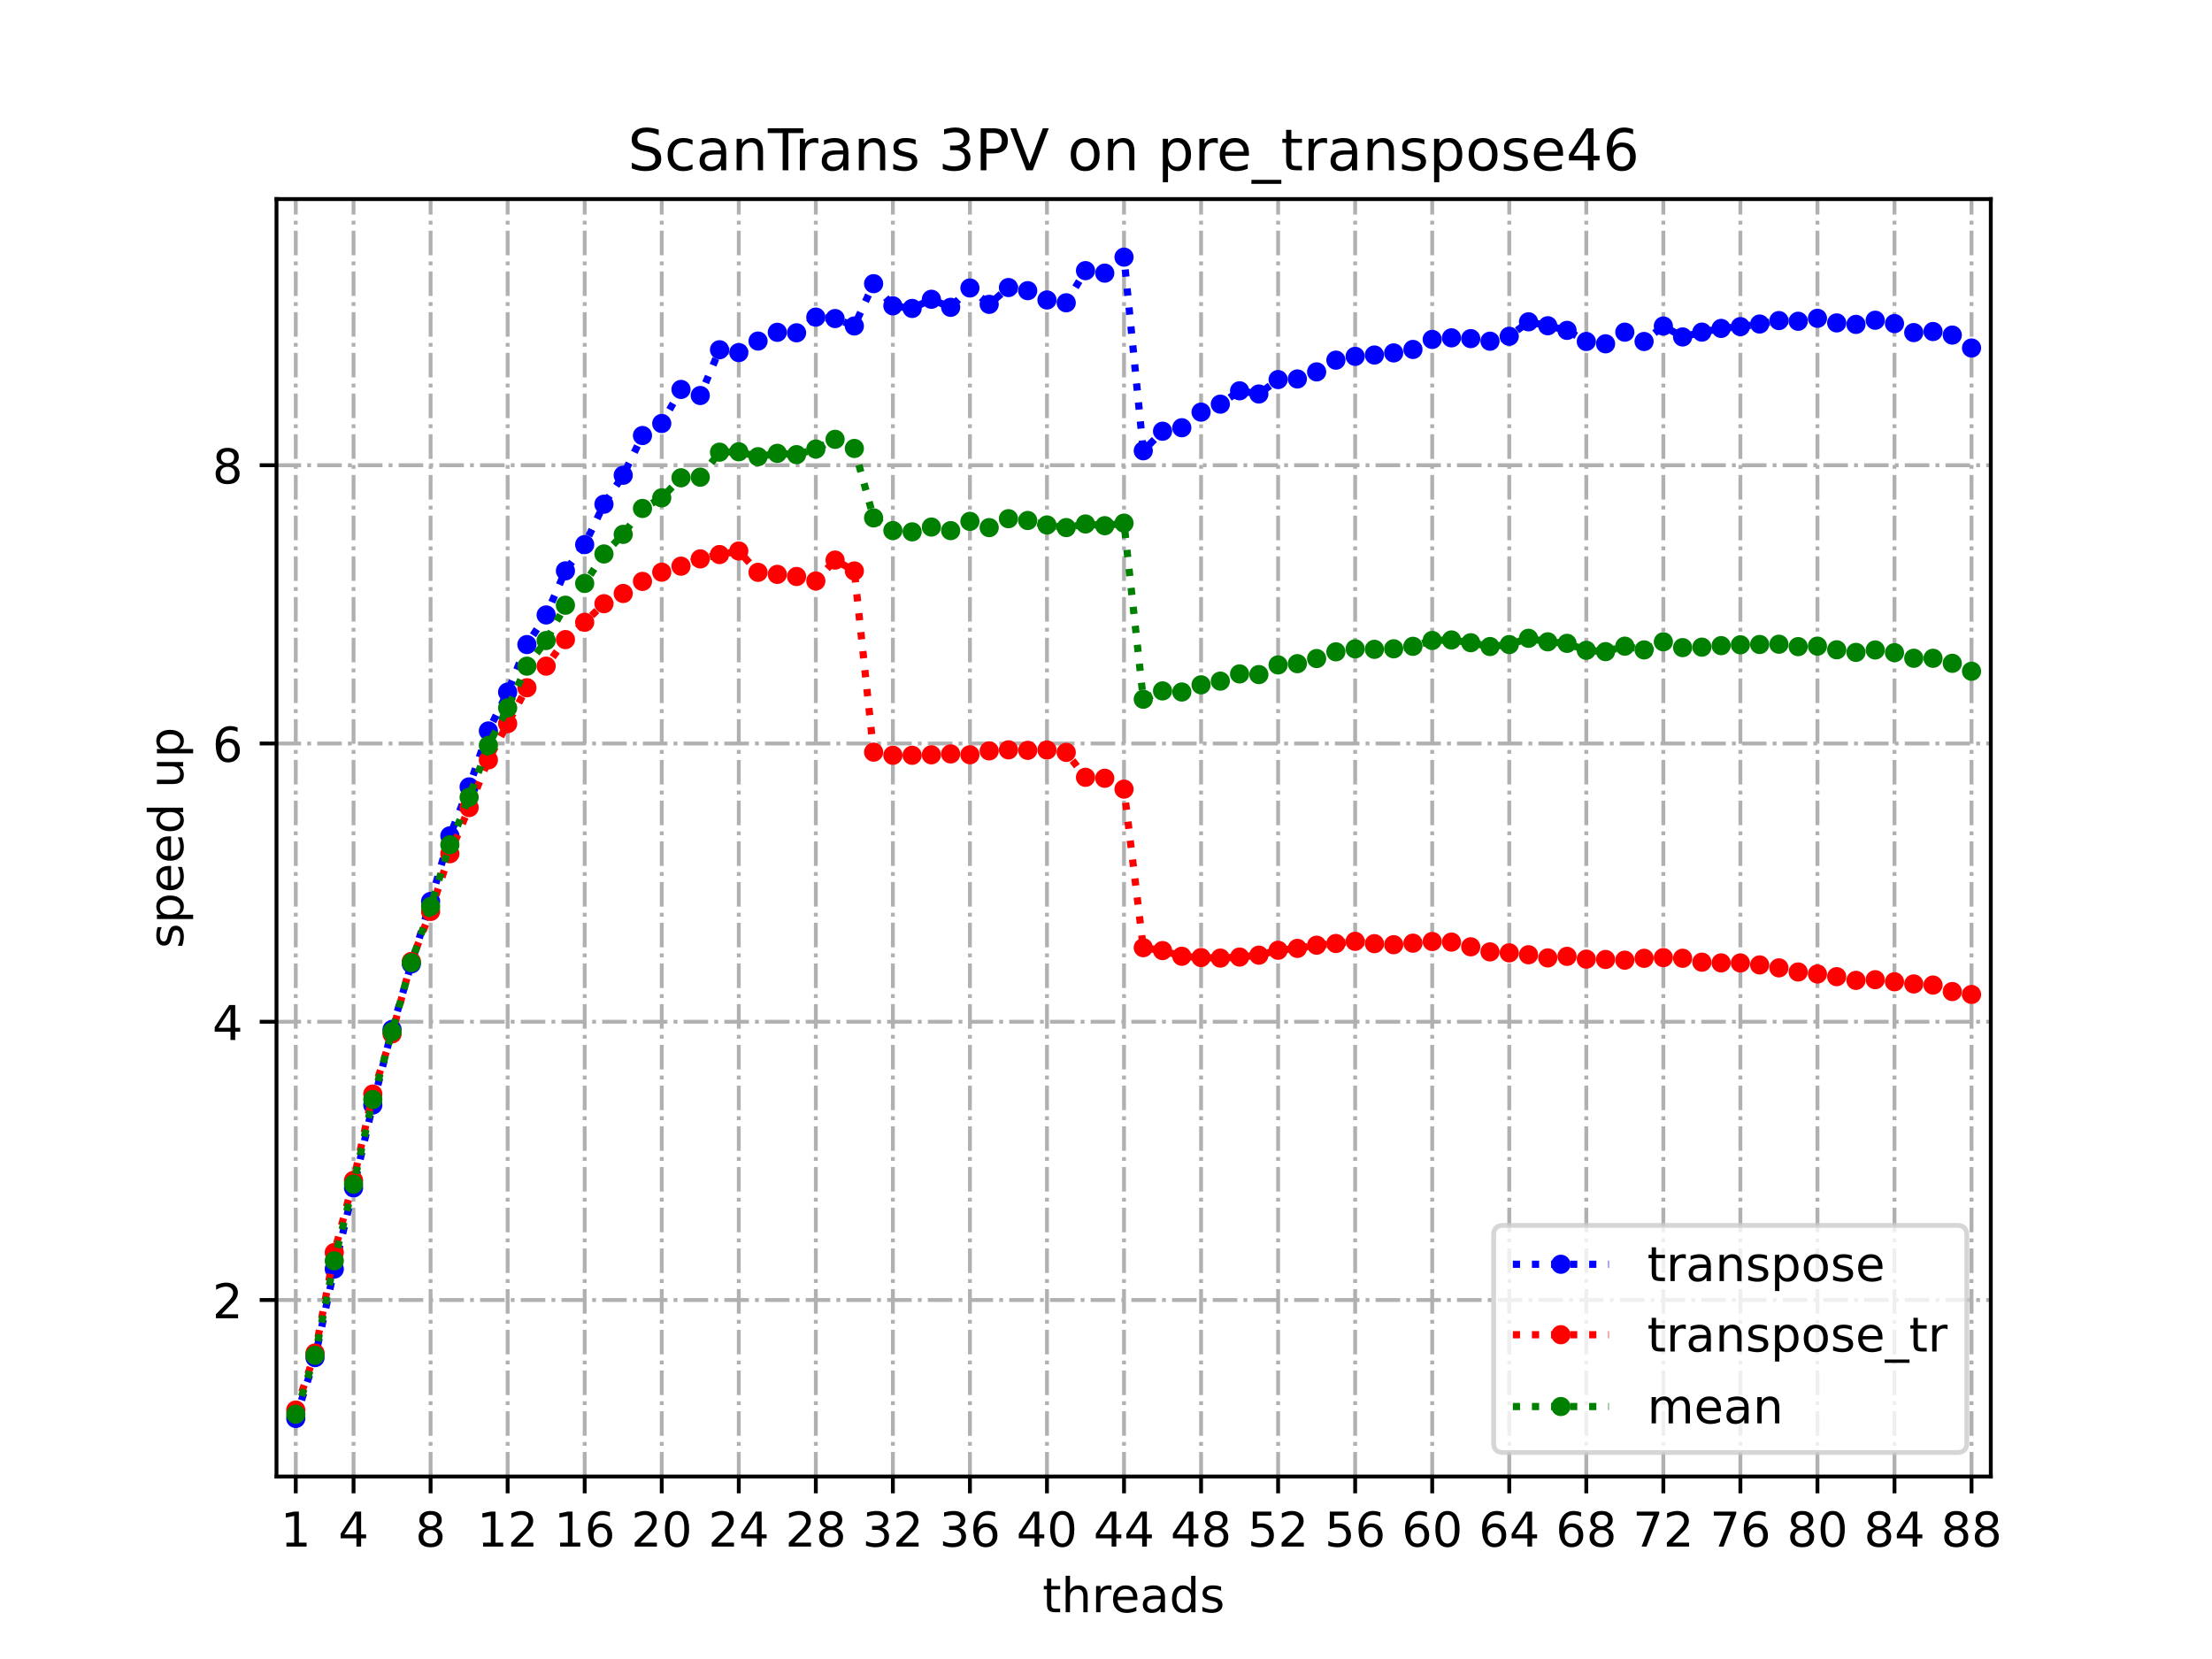 <?xml version="1.0" encoding="utf-8" standalone="no"?>
<!DOCTYPE svg PUBLIC "-//W3C//DTD SVG 1.1//EN"
  "http://www.w3.org/Graphics/SVG/1.1/DTD/svg11.dtd">
<!-- Created with matplotlib (https://matplotlib.org/) -->
<svg height="345.6pt" version="1.1" viewBox="0 0 460.8 345.6" width="460.8pt" xmlns="http://www.w3.org/2000/svg" xmlns:xlink="http://www.w3.org/1999/xlink">
 <defs>
  <style type="text/css">
*{stroke-linecap:butt;stroke-linejoin:round;}
  </style>
 </defs>
 <g id="figure_1">
  <g id="patch_1">
   <path d="M 0 345.6 
L 460.8 345.6 
L 460.8 0 
L 0 0 
z
" style="fill:#ffffff;"/>
  </g>
  <g id="axes_1">
   <g id="patch_2">
    <path d="M 57.6 307.584 
L 414.72 307.584 
L 414.72 41.472 
L 57.6 41.472 
z
" style="fill:#ffffff;"/>
   </g>
   <g id="matplotlib.axis_1">
    <g id="xtick_1">
     <g id="line2d_1">
      <path clip-path="url(#p849d52c7e5)" d="M 61.613 307.584 
L 61.613 41.472 
" style="fill:none;stroke:#b0b0b0;stroke-dasharray:5.12,1.28,0.8,1.28;stroke-dashoffset:0;stroke-width:0.8;"/>
     </g>
     <g id="line2d_2">
      <defs>
       <path d="M 0 0 
L 0 3.5 
" id="m5ddc182dab" style="stroke:#000000;stroke-width:0.8;"/>
      </defs>
      <g>
       <use style="stroke:#000000;stroke-width:0.8;" x="61.613" xlink:href="#m5ddc182dab" y="307.584"/>
      </g>
     </g>
     <g id="text_1">
      <!-- 1 -->
      <defs>
       <path d="M 12.406 8.297 
L 28.516 8.297 
L 28.516 63.922 
L 10.984 60.406 
L 10.984 69.391 
L 28.422 72.906 
L 38.281 72.906 
L 38.281 8.297 
L 54.391 8.297 
L 54.391 0 
L 12.406 0 
z
" id="DejaVuSans-49"/>
      </defs>
      <g transform="translate(58.431 322.182)scale(0.1 -0.1)">
       <use xlink:href="#DejaVuSans-49"/>
      </g>
     </g>
    </g>
    <g id="xtick_2">
     <g id="line2d_3">
      <path clip-path="url(#p849d52c7e5)" d="M 73.65 307.584 
L 73.65 41.472 
" style="fill:none;stroke:#b0b0b0;stroke-dasharray:5.12,1.28,0.8,1.28;stroke-dashoffset:0;stroke-width:0.8;"/>
     </g>
     <g id="line2d_4">
      <g>
       <use style="stroke:#000000;stroke-width:0.8;" x="73.65" xlink:href="#m5ddc182dab" y="307.584"/>
      </g>
     </g>
     <g id="text_2">
      <!-- 4 -->
      <defs>
       <path d="M 37.797 64.312 
L 12.891 25.391 
L 37.797 25.391 
z
M 35.203 72.906 
L 47.609 72.906 
L 47.609 25.391 
L 58.016 25.391 
L 58.016 17.188 
L 47.609 17.188 
L 47.609 0 
L 37.797 0 
L 37.797 17.188 
L 4.891 17.188 
L 4.891 26.703 
z
" id="DejaVuSans-52"/>
      </defs>
      <g transform="translate(70.469 322.182)scale(0.1 -0.1)">
       <use xlink:href="#DejaVuSans-52"/>
      </g>
     </g>
    </g>
    <g id="xtick_3">
     <g id="line2d_5">
      <path clip-path="url(#p849d52c7e5)" d="M 89.701 307.584 
L 89.701 41.472 
" style="fill:none;stroke:#b0b0b0;stroke-dasharray:5.12,1.28,0.8,1.28;stroke-dashoffset:0;stroke-width:0.8;"/>
     </g>
     <g id="line2d_6">
      <g>
       <use style="stroke:#000000;stroke-width:0.8;" x="89.701" xlink:href="#m5ddc182dab" y="307.584"/>
      </g>
     </g>
     <g id="text_3">
      <!-- 8 -->
      <defs>
       <path d="M 31.781 34.625 
Q 24.75 34.625 20.719 30.859 
Q 16.703 27.094 16.703 20.516 
Q 16.703 13.922 20.719 10.156 
Q 24.75 6.391 31.781 6.391 
Q 38.812 6.391 42.859 10.172 
Q 46.922 13.969 46.922 20.516 
Q 46.922 27.094 42.891 30.859 
Q 38.875 34.625 31.781 34.625 
z
M 21.922 38.812 
Q 15.578 40.375 12.031 44.719 
Q 8.5 49.078 8.5 55.328 
Q 8.5 64.062 14.719 69.141 
Q 20.953 74.219 31.781 74.219 
Q 42.672 74.219 48.875 69.141 
Q 55.078 64.062 55.078 55.328 
Q 55.078 49.078 51.531 44.719 
Q 48 40.375 41.703 38.812 
Q 48.828 37.156 52.797 32.312 
Q 56.781 27.484 56.781 20.516 
Q 56.781 9.906 50.312 4.234 
Q 43.844 -1.422 31.781 -1.422 
Q 19.734 -1.422 13.25 4.234 
Q 6.781 9.906 6.781 20.516 
Q 6.781 27.484 10.781 32.312 
Q 14.797 37.156 21.922 38.812 
z
M 18.312 54.391 
Q 18.312 48.734 21.844 45.562 
Q 25.391 42.391 31.781 42.391 
Q 38.141 42.391 41.719 45.562 
Q 45.312 48.734 45.312 54.391 
Q 45.312 60.062 41.719 63.234 
Q 38.141 66.406 31.781 66.406 
Q 25.391 66.406 21.844 63.234 
Q 18.312 60.062 18.312 54.391 
z
" id="DejaVuSans-56"/>
      </defs>
      <g transform="translate(86.519 322.182)scale(0.1 -0.1)">
       <use xlink:href="#DejaVuSans-56"/>
      </g>
     </g>
    </g>
    <g id="xtick_4">
     <g id="line2d_7">
      <path clip-path="url(#p849d52c7e5)" d="M 105.751 307.584 
L 105.751 41.472 
" style="fill:none;stroke:#b0b0b0;stroke-dasharray:5.12,1.28,0.8,1.28;stroke-dashoffset:0;stroke-width:0.8;"/>
     </g>
     <g id="line2d_8">
      <g>
       <use style="stroke:#000000;stroke-width:0.8;" x="105.751" xlink:href="#m5ddc182dab" y="307.584"/>
      </g>
     </g>
     <g id="text_4">
      <!-- 12 -->
      <defs>
       <path d="M 19.188 8.297 
L 53.609 8.297 
L 53.609 0 
L 7.328 0 
L 7.328 8.297 
Q 12.938 14.109 22.625 23.891 
Q 32.328 33.688 34.812 36.531 
Q 39.547 41.844 41.422 45.531 
Q 43.312 49.219 43.312 52.781 
Q 43.312 58.594 39.234 62.25 
Q 35.156 65.922 28.609 65.922 
Q 23.969 65.922 18.812 64.312 
Q 13.672 62.703 7.812 59.422 
L 7.812 69.391 
Q 13.766 71.781 18.938 73 
Q 24.125 74.219 28.422 74.219 
Q 39.75 74.219 46.484 68.547 
Q 53.219 62.891 53.219 53.422 
Q 53.219 48.922 51.531 44.891 
Q 49.859 40.875 45.406 35.406 
Q 44.188 33.984 37.641 27.219 
Q 31.109 20.453 19.188 8.297 
z
" id="DejaVuSans-50"/>
      </defs>
      <g transform="translate(99.389 322.182)scale(0.1 -0.1)">
       <use xlink:href="#DejaVuSans-49"/>
       <use x="63.623" xlink:href="#DejaVuSans-50"/>
      </g>
     </g>
    </g>
    <g id="xtick_5">
     <g id="line2d_9">
      <path clip-path="url(#p849d52c7e5)" d="M 121.801 307.584 
L 121.801 41.472 
" style="fill:none;stroke:#b0b0b0;stroke-dasharray:5.12,1.28,0.8,1.28;stroke-dashoffset:0;stroke-width:0.8;"/>
     </g>
     <g id="line2d_10">
      <g>
       <use style="stroke:#000000;stroke-width:0.8;" x="121.801" xlink:href="#m5ddc182dab" y="307.584"/>
      </g>
     </g>
     <g id="text_5">
      <!-- 16 -->
      <defs>
       <path d="M 33.016 40.375 
Q 26.375 40.375 22.484 35.828 
Q 18.609 31.297 18.609 23.391 
Q 18.609 15.531 22.484 10.953 
Q 26.375 6.391 33.016 6.391 
Q 39.656 6.391 43.531 10.953 
Q 47.406 15.531 47.406 23.391 
Q 47.406 31.297 43.531 35.828 
Q 39.656 40.375 33.016 40.375 
z
M 52.594 71.297 
L 52.594 62.312 
Q 48.875 64.062 45.094 64.984 
Q 41.312 65.922 37.594 65.922 
Q 27.828 65.922 22.672 59.328 
Q 17.531 52.734 16.797 39.406 
Q 19.672 43.656 24.016 45.922 
Q 28.375 48.188 33.594 48.188 
Q 44.578 48.188 50.953 41.516 
Q 57.328 34.859 57.328 23.391 
Q 57.328 12.156 50.688 5.359 
Q 44.047 -1.422 33.016 -1.422 
Q 20.359 -1.422 13.672 8.266 
Q 6.984 17.969 6.984 36.375 
Q 6.984 53.656 15.188 63.938 
Q 23.391 74.219 37.203 74.219 
Q 40.922 74.219 44.703 73.484 
Q 48.484 72.75 52.594 71.297 
z
" id="DejaVuSans-54"/>
      </defs>
      <g transform="translate(115.439 322.182)scale(0.1 -0.1)">
       <use xlink:href="#DejaVuSans-49"/>
       <use x="63.623" xlink:href="#DejaVuSans-54"/>
      </g>
     </g>
    </g>
    <g id="xtick_6">
     <g id="line2d_11">
      <path clip-path="url(#p849d52c7e5)" d="M 137.852 307.584 
L 137.852 41.472 
" style="fill:none;stroke:#b0b0b0;stroke-dasharray:5.12,1.28,0.8,1.28;stroke-dashoffset:0;stroke-width:0.8;"/>
     </g>
     <g id="line2d_12">
      <g>
       <use style="stroke:#000000;stroke-width:0.8;" x="137.852" xlink:href="#m5ddc182dab" y="307.584"/>
      </g>
     </g>
     <g id="text_6">
      <!-- 20 -->
      <defs>
       <path d="M 31.781 66.406 
Q 24.172 66.406 20.328 58.906 
Q 16.5 51.422 16.5 36.375 
Q 16.5 21.391 20.328 13.891 
Q 24.172 6.391 31.781 6.391 
Q 39.453 6.391 43.281 13.891 
Q 47.125 21.391 47.125 36.375 
Q 47.125 51.422 43.281 58.906 
Q 39.453 66.406 31.781 66.406 
z
M 31.781 74.219 
Q 44.047 74.219 50.516 64.516 
Q 56.984 54.828 56.984 36.375 
Q 56.984 17.969 50.516 8.266 
Q 44.047 -1.422 31.781 -1.422 
Q 19.531 -1.422 13.062 8.266 
Q 6.594 17.969 6.594 36.375 
Q 6.594 54.828 13.062 64.516 
Q 19.531 74.219 31.781 74.219 
z
" id="DejaVuSans-48"/>
      </defs>
      <g transform="translate(131.489 322.182)scale(0.1 -0.1)">
       <use xlink:href="#DejaVuSans-50"/>
       <use x="63.623" xlink:href="#DejaVuSans-48"/>
      </g>
     </g>
    </g>
    <g id="xtick_7">
     <g id="line2d_13">
      <path clip-path="url(#p849d52c7e5)" d="M 153.902 307.584 
L 153.902 41.472 
" style="fill:none;stroke:#b0b0b0;stroke-dasharray:5.12,1.28,0.8,1.28;stroke-dashoffset:0;stroke-width:0.8;"/>
     </g>
     <g id="line2d_14">
      <g>
       <use style="stroke:#000000;stroke-width:0.8;" x="153.902" xlink:href="#m5ddc182dab" y="307.584"/>
      </g>
     </g>
     <g id="text_7">
      <!-- 24 -->
      <g transform="translate(147.54 322.182)scale(0.1 -0.1)">
       <use xlink:href="#DejaVuSans-50"/>
       <use x="63.623" xlink:href="#DejaVuSans-52"/>
      </g>
     </g>
    </g>
    <g id="xtick_8">
     <g id="line2d_15">
      <path clip-path="url(#p849d52c7e5)" d="M 169.952 307.584 
L 169.952 41.472 
" style="fill:none;stroke:#b0b0b0;stroke-dasharray:5.12,1.28,0.8,1.28;stroke-dashoffset:0;stroke-width:0.8;"/>
     </g>
     <g id="line2d_16">
      <g>
       <use style="stroke:#000000;stroke-width:0.8;" x="169.952" xlink:href="#m5ddc182dab" y="307.584"/>
      </g>
     </g>
     <g id="text_8">
      <!-- 28 -->
      <g transform="translate(163.59 322.182)scale(0.1 -0.1)">
       <use xlink:href="#DejaVuSans-50"/>
       <use x="63.623" xlink:href="#DejaVuSans-56"/>
      </g>
     </g>
    </g>
    <g id="xtick_9">
     <g id="line2d_17">
      <path clip-path="url(#p849d52c7e5)" d="M 186.003 307.584 
L 186.003 41.472 
" style="fill:none;stroke:#b0b0b0;stroke-dasharray:5.12,1.28,0.8,1.28;stroke-dashoffset:0;stroke-width:0.8;"/>
     </g>
     <g id="line2d_18">
      <g>
       <use style="stroke:#000000;stroke-width:0.8;" x="186.003" xlink:href="#m5ddc182dab" y="307.584"/>
      </g>
     </g>
     <g id="text_9">
      <!-- 32 -->
      <defs>
       <path d="M 40.578 39.312 
Q 47.656 37.797 51.625 33 
Q 55.609 28.219 55.609 21.188 
Q 55.609 10.406 48.188 4.484 
Q 40.766 -1.422 27.094 -1.422 
Q 22.516 -1.422 17.656 -0.516 
Q 12.797 0.391 7.625 2.203 
L 7.625 11.719 
Q 11.719 9.328 16.594 8.109 
Q 21.484 6.891 26.812 6.891 
Q 36.078 6.891 40.938 10.547 
Q 45.797 14.203 45.797 21.188 
Q 45.797 27.641 41.281 31.266 
Q 36.766 34.906 28.719 34.906 
L 20.219 34.906 
L 20.219 43.016 
L 29.109 43.016 
Q 36.375 43.016 40.234 45.922 
Q 44.094 48.828 44.094 54.297 
Q 44.094 59.906 40.109 62.906 
Q 36.141 65.922 28.719 65.922 
Q 24.656 65.922 20.016 65.031 
Q 15.375 64.156 9.812 62.312 
L 9.812 71.094 
Q 15.438 72.656 20.344 73.438 
Q 25.25 74.219 29.594 74.219 
Q 40.828 74.219 47.359 69.109 
Q 53.906 64.016 53.906 55.328 
Q 53.906 49.266 50.438 45.094 
Q 46.969 40.922 40.578 39.312 
z
" id="DejaVuSans-51"/>
      </defs>
      <g transform="translate(179.64 322.182)scale(0.1 -0.1)">
       <use xlink:href="#DejaVuSans-51"/>
       <use x="63.623" xlink:href="#DejaVuSans-50"/>
      </g>
     </g>
    </g>
    <g id="xtick_10">
     <g id="line2d_19">
      <path clip-path="url(#p849d52c7e5)" d="M 202.053 307.584 
L 202.053 41.472 
" style="fill:none;stroke:#b0b0b0;stroke-dasharray:5.12,1.28,0.8,1.28;stroke-dashoffset:0;stroke-width:0.8;"/>
     </g>
     <g id="line2d_20">
      <g>
       <use style="stroke:#000000;stroke-width:0.8;" x="202.053" xlink:href="#m5ddc182dab" y="307.584"/>
      </g>
     </g>
     <g id="text_10">
      <!-- 36 -->
      <g transform="translate(195.691 322.182)scale(0.1 -0.1)">
       <use xlink:href="#DejaVuSans-51"/>
       <use x="63.623" xlink:href="#DejaVuSans-54"/>
      </g>
     </g>
    </g>
    <g id="xtick_11">
     <g id="line2d_21">
      <path clip-path="url(#p849d52c7e5)" d="M 218.103 307.584 
L 218.103 41.472 
" style="fill:none;stroke:#b0b0b0;stroke-dasharray:5.12,1.28,0.8,1.28;stroke-dashoffset:0;stroke-width:0.8;"/>
     </g>
     <g id="line2d_22">
      <g>
       <use style="stroke:#000000;stroke-width:0.8;" x="218.103" xlink:href="#m5ddc182dab" y="307.584"/>
      </g>
     </g>
     <g id="text_11">
      <!-- 40 -->
      <g transform="translate(211.741 322.182)scale(0.1 -0.1)">
       <use xlink:href="#DejaVuSans-52"/>
       <use x="63.623" xlink:href="#DejaVuSans-48"/>
      </g>
     </g>
    </g>
    <g id="xtick_12">
     <g id="line2d_23">
      <path clip-path="url(#p849d52c7e5)" d="M 234.154 307.584 
L 234.154 41.472 
" style="fill:none;stroke:#b0b0b0;stroke-dasharray:5.12,1.28,0.8,1.28;stroke-dashoffset:0;stroke-width:0.8;"/>
     </g>
     <g id="line2d_24">
      <g>
       <use style="stroke:#000000;stroke-width:0.8;" x="234.154" xlink:href="#m5ddc182dab" y="307.584"/>
      </g>
     </g>
     <g id="text_12">
      <!-- 44 -->
      <g transform="translate(227.791 322.182)scale(0.1 -0.1)">
       <use xlink:href="#DejaVuSans-52"/>
       <use x="63.623" xlink:href="#DejaVuSans-52"/>
      </g>
     </g>
    </g>
    <g id="xtick_13">
     <g id="line2d_25">
      <path clip-path="url(#p849d52c7e5)" d="M 250.204 307.584 
L 250.204 41.472 
" style="fill:none;stroke:#b0b0b0;stroke-dasharray:5.12,1.28,0.8,1.28;stroke-dashoffset:0;stroke-width:0.8;"/>
     </g>
     <g id="line2d_26">
      <g>
       <use style="stroke:#000000;stroke-width:0.8;" x="250.204" xlink:href="#m5ddc182dab" y="307.584"/>
      </g>
     </g>
     <g id="text_13">
      <!-- 48 -->
      <g transform="translate(243.842 322.182)scale(0.1 -0.1)">
       <use xlink:href="#DejaVuSans-52"/>
       <use x="63.623" xlink:href="#DejaVuSans-56"/>
      </g>
     </g>
    </g>
    <g id="xtick_14">
     <g id="line2d_27">
      <path clip-path="url(#p849d52c7e5)" d="M 266.254 307.584 
L 266.254 41.472 
" style="fill:none;stroke:#b0b0b0;stroke-dasharray:5.12,1.28,0.8,1.28;stroke-dashoffset:0;stroke-width:0.8;"/>
     </g>
     <g id="line2d_28">
      <g>
       <use style="stroke:#000000;stroke-width:0.8;" x="266.254" xlink:href="#m5ddc182dab" y="307.584"/>
      </g>
     </g>
     <g id="text_14">
      <!-- 52 -->
      <defs>
       <path d="M 10.797 72.906 
L 49.516 72.906 
L 49.516 64.594 
L 19.828 64.594 
L 19.828 46.734 
Q 21.969 47.469 24.109 47.828 
Q 26.266 48.188 28.422 48.188 
Q 40.625 48.188 47.75 41.5 
Q 54.891 34.812 54.891 23.391 
Q 54.891 11.625 47.562 5.094 
Q 40.234 -1.422 26.906 -1.422 
Q 22.312 -1.422 17.547 -0.641 
Q 12.797 0.141 7.719 1.703 
L 7.719 11.625 
Q 12.109 9.234 16.797 8.062 
Q 21.484 6.891 26.703 6.891 
Q 35.156 6.891 40.078 11.328 
Q 45.016 15.766 45.016 23.391 
Q 45.016 31 40.078 35.438 
Q 35.156 39.891 26.703 39.891 
Q 22.75 39.891 18.812 39.016 
Q 14.891 38.141 10.797 36.281 
z
" id="DejaVuSans-53"/>
      </defs>
      <g transform="translate(259.892 322.182)scale(0.1 -0.1)">
       <use xlink:href="#DejaVuSans-53"/>
       <use x="63.623" xlink:href="#DejaVuSans-50"/>
      </g>
     </g>
    </g>
    <g id="xtick_15">
     <g id="line2d_29">
      <path clip-path="url(#p849d52c7e5)" d="M 282.305 307.584 
L 282.305 41.472 
" style="fill:none;stroke:#b0b0b0;stroke-dasharray:5.12,1.28,0.8,1.28;stroke-dashoffset:0;stroke-width:0.8;"/>
     </g>
     <g id="line2d_30">
      <g>
       <use style="stroke:#000000;stroke-width:0.8;" x="282.305" xlink:href="#m5ddc182dab" y="307.584"/>
      </g>
     </g>
     <g id="text_15">
      <!-- 56 -->
      <g transform="translate(275.942 322.182)scale(0.1 -0.1)">
       <use xlink:href="#DejaVuSans-53"/>
       <use x="63.623" xlink:href="#DejaVuSans-54"/>
      </g>
     </g>
    </g>
    <g id="xtick_16">
     <g id="line2d_31">
      <path clip-path="url(#p849d52c7e5)" d="M 298.355 307.584 
L 298.355 41.472 
" style="fill:none;stroke:#b0b0b0;stroke-dasharray:5.12,1.28,0.8,1.28;stroke-dashoffset:0;stroke-width:0.8;"/>
     </g>
     <g id="line2d_32">
      <g>
       <use style="stroke:#000000;stroke-width:0.8;" x="298.355" xlink:href="#m5ddc182dab" y="307.584"/>
      </g>
     </g>
     <g id="text_16">
      <!-- 60 -->
      <g transform="translate(291.993 322.182)scale(0.1 -0.1)">
       <use xlink:href="#DejaVuSans-54"/>
       <use x="63.623" xlink:href="#DejaVuSans-48"/>
      </g>
     </g>
    </g>
    <g id="xtick_17">
     <g id="line2d_33">
      <path clip-path="url(#p849d52c7e5)" d="M 314.405 307.584 
L 314.405 41.472 
" style="fill:none;stroke:#b0b0b0;stroke-dasharray:5.12,1.28,0.8,1.28;stroke-dashoffset:0;stroke-width:0.8;"/>
     </g>
     <g id="line2d_34">
      <g>
       <use style="stroke:#000000;stroke-width:0.8;" x="314.405" xlink:href="#m5ddc182dab" y="307.584"/>
      </g>
     </g>
     <g id="text_17">
      <!-- 64 -->
      <g transform="translate(308.043 322.182)scale(0.1 -0.1)">
       <use xlink:href="#DejaVuSans-54"/>
       <use x="63.623" xlink:href="#DejaVuSans-52"/>
      </g>
     </g>
    </g>
    <g id="xtick_18">
     <g id="line2d_35">
      <path clip-path="url(#p849d52c7e5)" d="M 330.456 307.584 
L 330.456 41.472 
" style="fill:none;stroke:#b0b0b0;stroke-dasharray:5.12,1.28,0.8,1.28;stroke-dashoffset:0;stroke-width:0.8;"/>
     </g>
     <g id="line2d_36">
      <g>
       <use style="stroke:#000000;stroke-width:0.8;" x="330.456" xlink:href="#m5ddc182dab" y="307.584"/>
      </g>
     </g>
     <g id="text_18">
      <!-- 68 -->
      <g transform="translate(324.093 322.182)scale(0.1 -0.1)">
       <use xlink:href="#DejaVuSans-54"/>
       <use x="63.623" xlink:href="#DejaVuSans-56"/>
      </g>
     </g>
    </g>
    <g id="xtick_19">
     <g id="line2d_37">
      <path clip-path="url(#p849d52c7e5)" d="M 346.506 307.584 
L 346.506 41.472 
" style="fill:none;stroke:#b0b0b0;stroke-dasharray:5.12,1.28,0.8,1.28;stroke-dashoffset:0;stroke-width:0.8;"/>
     </g>
     <g id="line2d_38">
      <g>
       <use style="stroke:#000000;stroke-width:0.8;" x="346.506" xlink:href="#m5ddc182dab" y="307.584"/>
      </g>
     </g>
     <g id="text_19">
      <!-- 72 -->
      <defs>
       <path d="M 8.203 72.906 
L 55.078 72.906 
L 55.078 68.703 
L 28.609 0 
L 18.312 0 
L 43.219 64.594 
L 8.203 64.594 
z
" id="DejaVuSans-55"/>
      </defs>
      <g transform="translate(340.144 322.182)scale(0.1 -0.1)">
       <use xlink:href="#DejaVuSans-55"/>
       <use x="63.623" xlink:href="#DejaVuSans-50"/>
      </g>
     </g>
    </g>
    <g id="xtick_20">
     <g id="line2d_39">
      <path clip-path="url(#p849d52c7e5)" d="M 362.556 307.584 
L 362.556 41.472 
" style="fill:none;stroke:#b0b0b0;stroke-dasharray:5.12,1.28,0.8,1.28;stroke-dashoffset:0;stroke-width:0.8;"/>
     </g>
     <g id="line2d_40">
      <g>
       <use style="stroke:#000000;stroke-width:0.8;" x="362.556" xlink:href="#m5ddc182dab" y="307.584"/>
      </g>
     </g>
     <g id="text_20">
      <!-- 76 -->
      <g transform="translate(356.194 322.182)scale(0.1 -0.1)">
       <use xlink:href="#DejaVuSans-55"/>
       <use x="63.623" xlink:href="#DejaVuSans-54"/>
      </g>
     </g>
    </g>
    <g id="xtick_21">
     <g id="line2d_41">
      <path clip-path="url(#p849d52c7e5)" d="M 378.607 307.584 
L 378.607 41.472 
" style="fill:none;stroke:#b0b0b0;stroke-dasharray:5.12,1.28,0.8,1.28;stroke-dashoffset:0;stroke-width:0.8;"/>
     </g>
     <g id="line2d_42">
      <g>
       <use style="stroke:#000000;stroke-width:0.8;" x="378.607" xlink:href="#m5ddc182dab" y="307.584"/>
      </g>
     </g>
     <g id="text_21">
      <!-- 80 -->
      <g transform="translate(372.244 322.182)scale(0.1 -0.1)">
       <use xlink:href="#DejaVuSans-56"/>
       <use x="63.623" xlink:href="#DejaVuSans-48"/>
      </g>
     </g>
    </g>
    <g id="xtick_22">
     <g id="line2d_43">
      <path clip-path="url(#p849d52c7e5)" d="M 394.657 307.584 
L 394.657 41.472 
" style="fill:none;stroke:#b0b0b0;stroke-dasharray:5.12,1.28,0.8,1.28;stroke-dashoffset:0;stroke-width:0.8;"/>
     </g>
     <g id="line2d_44">
      <g>
       <use style="stroke:#000000;stroke-width:0.8;" x="394.657" xlink:href="#m5ddc182dab" y="307.584"/>
      </g>
     </g>
     <g id="text_22">
      <!-- 84 -->
      <g transform="translate(388.295 322.182)scale(0.1 -0.1)">
       <use xlink:href="#DejaVuSans-56"/>
       <use x="63.623" xlink:href="#DejaVuSans-52"/>
      </g>
     </g>
    </g>
    <g id="xtick_23">
     <g id="line2d_45">
      <path clip-path="url(#p849d52c7e5)" d="M 410.707 307.584 
L 410.707 41.472 
" style="fill:none;stroke:#b0b0b0;stroke-dasharray:5.12,1.28,0.8,1.28;stroke-dashoffset:0;stroke-width:0.8;"/>
     </g>
     <g id="line2d_46">
      <g>
       <use style="stroke:#000000;stroke-width:0.8;" x="410.707" xlink:href="#m5ddc182dab" y="307.584"/>
      </g>
     </g>
     <g id="text_23">
      <!-- 88 -->
      <g transform="translate(404.345 322.182)scale(0.1 -0.1)">
       <use xlink:href="#DejaVuSans-56"/>
       <use x="63.623" xlink:href="#DejaVuSans-56"/>
      </g>
     </g>
    </g>
    <g id="text_24">
     <!-- threads -->
     <defs>
      <path d="M 18.312 70.219 
L 18.312 54.688 
L 36.812 54.688 
L 36.812 47.703 
L 18.312 47.703 
L 18.312 18.016 
Q 18.312 11.328 20.141 9.422 
Q 21.969 7.516 27.594 7.516 
L 36.812 7.516 
L 36.812 0 
L 27.594 0 
Q 17.188 0 13.234 3.875 
Q 9.281 7.766 9.281 18.016 
L 9.281 47.703 
L 2.688 47.703 
L 2.688 54.688 
L 9.281 54.688 
L 9.281 70.219 
z
" id="DejaVuSans-116"/>
      <path d="M 54.891 33.016 
L 54.891 0 
L 45.906 0 
L 45.906 32.719 
Q 45.906 40.484 42.875 44.328 
Q 39.844 48.188 33.797 48.188 
Q 26.516 48.188 22.312 43.547 
Q 18.109 38.922 18.109 30.906 
L 18.109 0 
L 9.078 0 
L 9.078 75.984 
L 18.109 75.984 
L 18.109 46.188 
Q 21.344 51.125 25.703 53.562 
Q 30.078 56 35.797 56 
Q 45.219 56 50.047 50.172 
Q 54.891 44.344 54.891 33.016 
z
" id="DejaVuSans-104"/>
      <path d="M 41.109 46.297 
Q 39.594 47.172 37.812 47.578 
Q 36.031 48 33.891 48 
Q 26.266 48 22.188 43.047 
Q 18.109 38.094 18.109 28.812 
L 18.109 0 
L 9.078 0 
L 9.078 54.688 
L 18.109 54.688 
L 18.109 46.188 
Q 20.953 51.172 25.484 53.578 
Q 30.031 56 36.531 56 
Q 37.453 56 38.578 55.875 
Q 39.703 55.766 41.062 55.516 
z
" id="DejaVuSans-114"/>
      <path d="M 56.203 29.594 
L 56.203 25.203 
L 14.891 25.203 
Q 15.484 15.922 20.484 11.062 
Q 25.484 6.203 34.422 6.203 
Q 39.594 6.203 44.453 7.469 
Q 49.312 8.734 54.109 11.281 
L 54.109 2.781 
Q 49.266 0.734 44.188 -0.344 
Q 39.109 -1.422 33.891 -1.422 
Q 20.797 -1.422 13.156 6.188 
Q 5.516 13.812 5.516 26.812 
Q 5.516 40.234 12.766 48.109 
Q 20.016 56 32.328 56 
Q 43.359 56 49.781 48.891 
Q 56.203 41.797 56.203 29.594 
z
M 47.219 32.234 
Q 47.125 39.594 43.094 43.984 
Q 39.062 48.391 32.422 48.391 
Q 24.906 48.391 20.391 44.141 
Q 15.875 39.891 15.188 32.172 
z
" id="DejaVuSans-101"/>
      <path d="M 34.281 27.484 
Q 23.391 27.484 19.188 25 
Q 14.984 22.516 14.984 16.5 
Q 14.984 11.719 18.141 8.906 
Q 21.297 6.109 26.703 6.109 
Q 34.188 6.109 38.703 11.406 
Q 43.219 16.703 43.219 25.484 
L 43.219 27.484 
z
M 52.203 31.203 
L 52.203 0 
L 43.219 0 
L 43.219 8.297 
Q 40.141 3.328 35.547 0.953 
Q 30.953 -1.422 24.312 -1.422 
Q 15.922 -1.422 10.953 3.297 
Q 6 8.016 6 15.922 
Q 6 25.141 12.172 29.828 
Q 18.359 34.516 30.609 34.516 
L 43.219 34.516 
L 43.219 35.406 
Q 43.219 41.609 39.141 45 
Q 35.062 48.391 27.688 48.391 
Q 23 48.391 18.547 47.266 
Q 14.109 46.141 10.016 43.891 
L 10.016 52.203 
Q 14.938 54.109 19.578 55.047 
Q 24.219 56 28.609 56 
Q 40.484 56 46.344 49.844 
Q 52.203 43.703 52.203 31.203 
z
" id="DejaVuSans-97"/>
      <path d="M 45.406 46.391 
L 45.406 75.984 
L 54.391 75.984 
L 54.391 0 
L 45.406 0 
L 45.406 8.203 
Q 42.578 3.328 38.25 0.953 
Q 33.938 -1.422 27.875 -1.422 
Q 17.969 -1.422 11.734 6.484 
Q 5.516 14.406 5.516 27.297 
Q 5.516 40.188 11.734 48.094 
Q 17.969 56 27.875 56 
Q 33.938 56 38.25 53.625 
Q 42.578 51.266 45.406 46.391 
z
M 14.797 27.297 
Q 14.797 17.391 18.875 11.75 
Q 22.953 6.109 30.078 6.109 
Q 37.203 6.109 41.297 11.75 
Q 45.406 17.391 45.406 27.297 
Q 45.406 37.203 41.297 42.844 
Q 37.203 48.484 30.078 48.484 
Q 22.953 48.484 18.875 42.844 
Q 14.797 37.203 14.797 27.297 
z
" id="DejaVuSans-100"/>
      <path d="M 44.281 53.078 
L 44.281 44.578 
Q 40.484 46.531 36.375 47.5 
Q 32.281 48.484 27.875 48.484 
Q 21.188 48.484 17.844 46.438 
Q 14.5 44.391 14.5 40.281 
Q 14.5 37.156 16.891 35.375 
Q 19.281 33.594 26.516 31.984 
L 29.594 31.297 
Q 39.156 29.25 43.188 25.516 
Q 47.219 21.781 47.219 15.094 
Q 47.219 7.469 41.188 3.016 
Q 35.156 -1.422 24.609 -1.422 
Q 20.219 -1.422 15.453 -0.562 
Q 10.688 0.297 5.422 2 
L 5.422 11.281 
Q 10.406 8.688 15.234 7.391 
Q 20.062 6.109 24.812 6.109 
Q 31.156 6.109 34.562 8.281 
Q 37.984 10.453 37.984 14.406 
Q 37.984 18.062 35.516 20.016 
Q 33.062 21.969 24.703 23.781 
L 21.578 24.516 
Q 13.234 26.266 9.516 29.906 
Q 5.812 33.547 5.812 39.891 
Q 5.812 47.609 11.281 51.797 
Q 16.75 56 26.812 56 
Q 31.781 56 36.172 55.266 
Q 40.578 54.547 44.281 53.078 
z
" id="DejaVuSans-115"/>
     </defs>
     <g transform="translate(217.169 335.861)scale(0.1 -0.1)">
      <use xlink:href="#DejaVuSans-116"/>
      <use x="39.209" xlink:href="#DejaVuSans-104"/>
      <use x="102.588" xlink:href="#DejaVuSans-114"/>
      <use x="141.451" xlink:href="#DejaVuSans-101"/>
      <use x="202.975" xlink:href="#DejaVuSans-97"/>
      <use x="264.254" xlink:href="#DejaVuSans-100"/>
      <use x="327.73" xlink:href="#DejaVuSans-115"/>
     </g>
    </g>
   </g>
   <g id="matplotlib.axis_2">
    <g id="ytick_1">
     <g id="line2d_47">
      <path clip-path="url(#p849d52c7e5)" d="M 57.6 270.816 
L 414.72 270.816 
" style="fill:none;stroke:#b0b0b0;stroke-dasharray:5.12,1.28,0.8,1.28;stroke-dashoffset:0;stroke-width:0.8;"/>
     </g>
     <g id="line2d_48">
      <defs>
       <path d="M 0 0 
L -3.5 0 
" id="mc8864b87ef" style="stroke:#000000;stroke-width:0.8;"/>
      </defs>
      <g>
       <use style="stroke:#000000;stroke-width:0.8;" x="57.6" xlink:href="#mc8864b87ef" y="270.816"/>
      </g>
     </g>
     <g id="text_25">
      <!-- 2 -->
      <g transform="translate(44.237 274.615)scale(0.1 -0.1)">
       <use xlink:href="#DejaVuSans-50"/>
      </g>
     </g>
    </g>
    <g id="ytick_2">
     <g id="line2d_49">
      <path clip-path="url(#p849d52c7e5)" d="M 57.6 212.849 
L 414.72 212.849 
" style="fill:none;stroke:#b0b0b0;stroke-dasharray:5.12,1.28,0.8,1.28;stroke-dashoffset:0;stroke-width:0.8;"/>
     </g>
     <g id="line2d_50">
      <g>
       <use style="stroke:#000000;stroke-width:0.8;" x="57.6" xlink:href="#mc8864b87ef" y="212.849"/>
      </g>
     </g>
     <g id="text_26">
      <!-- 4 -->
      <g transform="translate(44.237 216.649)scale(0.1 -0.1)">
       <use xlink:href="#DejaVuSans-52"/>
      </g>
     </g>
    </g>
    <g id="ytick_3">
     <g id="line2d_51">
      <path clip-path="url(#p849d52c7e5)" d="M 57.6 154.883 
L 414.72 154.883 
" style="fill:none;stroke:#b0b0b0;stroke-dasharray:5.12,1.28,0.8,1.28;stroke-dashoffset:0;stroke-width:0.8;"/>
     </g>
     <g id="line2d_52">
      <g>
       <use style="stroke:#000000;stroke-width:0.8;" x="57.6" xlink:href="#mc8864b87ef" y="154.883"/>
      </g>
     </g>
     <g id="text_27">
      <!-- 6 -->
      <g transform="translate(44.237 158.682)scale(0.1 -0.1)">
       <use xlink:href="#DejaVuSans-54"/>
      </g>
     </g>
    </g>
    <g id="ytick_4">
     <g id="line2d_53">
      <path clip-path="url(#p849d52c7e5)" d="M 57.6 96.916 
L 414.72 96.916 
" style="fill:none;stroke:#b0b0b0;stroke-dasharray:5.12,1.28,0.8,1.28;stroke-dashoffset:0;stroke-width:0.8;"/>
     </g>
     <g id="line2d_54">
      <g>
       <use style="stroke:#000000;stroke-width:0.8;" x="57.6" xlink:href="#mc8864b87ef" y="96.916"/>
      </g>
     </g>
     <g id="text_28">
      <!-- 8 -->
      <g transform="translate(44.237 100.716)scale(0.1 -0.1)">
       <use xlink:href="#DejaVuSans-56"/>
      </g>
     </g>
    </g>
    <g id="text_29">
     <!-- speed up -->
     <defs>
      <path d="M 18.109 8.203 
L 18.109 -20.797 
L 9.078 -20.797 
L 9.078 54.688 
L 18.109 54.688 
L 18.109 46.391 
Q 20.953 51.266 25.266 53.625 
Q 29.594 56 35.594 56 
Q 45.562 56 51.781 48.094 
Q 58.016 40.188 58.016 27.297 
Q 58.016 14.406 51.781 6.484 
Q 45.562 -1.422 35.594 -1.422 
Q 29.594 -1.422 25.266 0.953 
Q 20.953 3.328 18.109 8.203 
z
M 48.688 27.297 
Q 48.688 37.203 44.609 42.844 
Q 40.531 48.484 33.406 48.484 
Q 26.266 48.484 22.188 42.844 
Q 18.109 37.203 18.109 27.297 
Q 18.109 17.391 22.188 11.75 
Q 26.266 6.109 33.406 6.109 
Q 40.531 6.109 44.609 11.75 
Q 48.688 17.391 48.688 27.297 
z
" id="DejaVuSans-112"/>
      <path id="DejaVuSans-32"/>
      <path d="M 8.5 21.578 
L 8.5 54.688 
L 17.484 54.688 
L 17.484 21.922 
Q 17.484 14.156 20.5 10.266 
Q 23.531 6.391 29.594 6.391 
Q 36.859 6.391 41.078 11.031 
Q 45.312 15.672 45.312 23.688 
L 45.312 54.688 
L 54.297 54.688 
L 54.297 0 
L 45.312 0 
L 45.312 8.406 
Q 42.047 3.422 37.719 1 
Q 33.406 -1.422 27.688 -1.422 
Q 18.266 -1.422 13.375 4.438 
Q 8.5 10.297 8.5 21.578 
z
M 31.109 56 
z
" id="DejaVuSans-117"/>
     </defs>
     <g transform="translate(38.158 197.566)rotate(-90)scale(0.1 -0.1)">
      <use xlink:href="#DejaVuSans-115"/>
      <use x="52.1" xlink:href="#DejaVuSans-112"/>
      <use x="115.576" xlink:href="#DejaVuSans-101"/>
      <use x="177.1" xlink:href="#DejaVuSans-101"/>
      <use x="238.623" xlink:href="#DejaVuSans-100"/>
      <use x="302.1" xlink:href="#DejaVuSans-32"/>
      <use x="333.887" xlink:href="#DejaVuSans-117"/>
      <use x="397.266" xlink:href="#DejaVuSans-112"/>
     </g>
    </g>
   </g>
   <g id="line2d_55">
    <path clip-path="url(#p849d52c7e5)" d="M 61.613 295.488 
L 65.625 282.814 
L 69.638 264.37 
L 73.65 247.459 
L 77.663 230.194 
L 81.676 214.459 
L 85.688 200.803 
L 89.701 187.786 
L 93.713 174.127 
L 97.726 163.926 
L 101.738 152.267 
L 105.751 144.174 
L 109.764 134.273 
L 113.776 128.107 
L 117.789 118.92 
L 121.801 113.451 
L 125.814 105.04 
L 129.827 99.004 
L 133.839 90.729 
L 137.852 88.219 
L 141.864 81.128 
L 145.877 82.391 
L 149.889 72.862 
L 153.902 73.45 
L 157.915 71.05 
L 161.927 69.226 
L 165.94 69.328 
L 169.952 66.058 
L 173.965 66.362 
L 177.978 67.906 
L 181.99 59.094 
L 186.003 63.711 
L 190.015 64.255 
L 194.028 62.345 
L 198.04 64.021 
L 202.053 59.992 
L 206.066 63.402 
L 210.078 59.9 
L 214.091 60.551 
L 218.103 62.491 
L 222.116 63.075 
L 226.129 56.379 
L 230.141 56.901 
L 234.154 53.568 
L 238.166 93.906 
L 242.179 89.832 
L 246.191 89.106 
L 250.204 85.854 
L 254.217 84.194 
L 258.229 81.41 
L 262.242 82.076 
L 266.254 79.071 
L 270.267 78.943 
L 274.28 77.471 
L 278.292 75.027 
L 282.305 74.24 
L 286.317 73.956 
L 290.33 73.517 
L 294.342 72.798 
L 298.355 70.71 
L 302.368 70.381 
L 306.38 70.541 
L 310.393 71.077 
L 314.405 70.055 
L 318.418 67.04 
L 322.431 67.861 
L 326.443 68.822 
L 330.456 71.135 
L 334.468 71.622 
L 338.481 69.196 
L 342.493 71.139 
L 346.506 67.912 
L 350.519 70.195 
L 354.531 69.187 
L 358.544 68.414 
L 362.556 68.045 
L 366.569 67.501 
L 370.582 66.782 
L 374.594 66.926 
L 378.607 66.308 
L 382.619 67.267 
L 386.632 67.578 
L 390.644 66.712 
L 394.657 67.408 
L 398.67 69.285 
L 402.682 69.064 
L 406.695 69.803 
L 410.707 72.496 
" style="fill:none;stroke:#0000ff;stroke-dasharray:1.5,2.475;stroke-dashoffset:0;stroke-width:1.5;"/>
    <defs>
     <path d="M 0 1.5 
C 0.398 1.5 0.779 1.342 1.061 1.061 
C 1.342 0.779 1.5 0.398 1.5 0 
C 1.5 -0.398 1.342 -0.779 1.061 -1.061 
C 0.779 -1.342 0.398 -1.5 0 -1.5 
C -0.398 -1.5 -0.779 -1.342 -1.061 -1.061 
C -1.342 -0.779 -1.5 -0.398 -1.5 0 
C -1.5 0.398 -1.342 0.779 -1.061 1.061 
C -0.779 1.342 -0.398 1.5 0 1.5 
z
" id="m2d7ffaaae4" style="stroke:#0000ff;"/>
    </defs>
    <g clip-path="url(#p849d52c7e5)">
     <use style="fill:#0000ff;stroke:#0000ff;" x="61.613" xlink:href="#m2d7ffaaae4" y="295.488"/>
     <use style="fill:#0000ff;stroke:#0000ff;" x="65.625" xlink:href="#m2d7ffaaae4" y="282.814"/>
     <use style="fill:#0000ff;stroke:#0000ff;" x="69.638" xlink:href="#m2d7ffaaae4" y="264.37"/>
     <use style="fill:#0000ff;stroke:#0000ff;" x="73.65" xlink:href="#m2d7ffaaae4" y="247.459"/>
     <use style="fill:#0000ff;stroke:#0000ff;" x="77.663" xlink:href="#m2d7ffaaae4" y="230.194"/>
     <use style="fill:#0000ff;stroke:#0000ff;" x="81.676" xlink:href="#m2d7ffaaae4" y="214.459"/>
     <use style="fill:#0000ff;stroke:#0000ff;" x="85.688" xlink:href="#m2d7ffaaae4" y="200.803"/>
     <use style="fill:#0000ff;stroke:#0000ff;" x="89.701" xlink:href="#m2d7ffaaae4" y="187.786"/>
     <use style="fill:#0000ff;stroke:#0000ff;" x="93.713" xlink:href="#m2d7ffaaae4" y="174.127"/>
     <use style="fill:#0000ff;stroke:#0000ff;" x="97.726" xlink:href="#m2d7ffaaae4" y="163.926"/>
     <use style="fill:#0000ff;stroke:#0000ff;" x="101.738" xlink:href="#m2d7ffaaae4" y="152.267"/>
     <use style="fill:#0000ff;stroke:#0000ff;" x="105.751" xlink:href="#m2d7ffaaae4" y="144.174"/>
     <use style="fill:#0000ff;stroke:#0000ff;" x="109.764" xlink:href="#m2d7ffaaae4" y="134.273"/>
     <use style="fill:#0000ff;stroke:#0000ff;" x="113.776" xlink:href="#m2d7ffaaae4" y="128.107"/>
     <use style="fill:#0000ff;stroke:#0000ff;" x="117.789" xlink:href="#m2d7ffaaae4" y="118.92"/>
     <use style="fill:#0000ff;stroke:#0000ff;" x="121.801" xlink:href="#m2d7ffaaae4" y="113.451"/>
     <use style="fill:#0000ff;stroke:#0000ff;" x="125.814" xlink:href="#m2d7ffaaae4" y="105.04"/>
     <use style="fill:#0000ff;stroke:#0000ff;" x="129.827" xlink:href="#m2d7ffaaae4" y="99.004"/>
     <use style="fill:#0000ff;stroke:#0000ff;" x="133.839" xlink:href="#m2d7ffaaae4" y="90.729"/>
     <use style="fill:#0000ff;stroke:#0000ff;" x="137.852" xlink:href="#m2d7ffaaae4" y="88.219"/>
     <use style="fill:#0000ff;stroke:#0000ff;" x="141.864" xlink:href="#m2d7ffaaae4" y="81.128"/>
     <use style="fill:#0000ff;stroke:#0000ff;" x="145.877" xlink:href="#m2d7ffaaae4" y="82.391"/>
     <use style="fill:#0000ff;stroke:#0000ff;" x="149.889" xlink:href="#m2d7ffaaae4" y="72.862"/>
     <use style="fill:#0000ff;stroke:#0000ff;" x="153.902" xlink:href="#m2d7ffaaae4" y="73.45"/>
     <use style="fill:#0000ff;stroke:#0000ff;" x="157.915" xlink:href="#m2d7ffaaae4" y="71.05"/>
     <use style="fill:#0000ff;stroke:#0000ff;" x="161.927" xlink:href="#m2d7ffaaae4" y="69.226"/>
     <use style="fill:#0000ff;stroke:#0000ff;" x="165.94" xlink:href="#m2d7ffaaae4" y="69.328"/>
     <use style="fill:#0000ff;stroke:#0000ff;" x="169.952" xlink:href="#m2d7ffaaae4" y="66.058"/>
     <use style="fill:#0000ff;stroke:#0000ff;" x="173.965" xlink:href="#m2d7ffaaae4" y="66.362"/>
     <use style="fill:#0000ff;stroke:#0000ff;" x="177.978" xlink:href="#m2d7ffaaae4" y="67.906"/>
     <use style="fill:#0000ff;stroke:#0000ff;" x="181.99" xlink:href="#m2d7ffaaae4" y="59.094"/>
     <use style="fill:#0000ff;stroke:#0000ff;" x="186.003" xlink:href="#m2d7ffaaae4" y="63.711"/>
     <use style="fill:#0000ff;stroke:#0000ff;" x="190.015" xlink:href="#m2d7ffaaae4" y="64.255"/>
     <use style="fill:#0000ff;stroke:#0000ff;" x="194.028" xlink:href="#m2d7ffaaae4" y="62.345"/>
     <use style="fill:#0000ff;stroke:#0000ff;" x="198.04" xlink:href="#m2d7ffaaae4" y="64.021"/>
     <use style="fill:#0000ff;stroke:#0000ff;" x="202.053" xlink:href="#m2d7ffaaae4" y="59.992"/>
     <use style="fill:#0000ff;stroke:#0000ff;" x="206.066" xlink:href="#m2d7ffaaae4" y="63.402"/>
     <use style="fill:#0000ff;stroke:#0000ff;" x="210.078" xlink:href="#m2d7ffaaae4" y="59.9"/>
     <use style="fill:#0000ff;stroke:#0000ff;" x="214.091" xlink:href="#m2d7ffaaae4" y="60.551"/>
     <use style="fill:#0000ff;stroke:#0000ff;" x="218.103" xlink:href="#m2d7ffaaae4" y="62.491"/>
     <use style="fill:#0000ff;stroke:#0000ff;" x="222.116" xlink:href="#m2d7ffaaae4" y="63.075"/>
     <use style="fill:#0000ff;stroke:#0000ff;" x="226.129" xlink:href="#m2d7ffaaae4" y="56.379"/>
     <use style="fill:#0000ff;stroke:#0000ff;" x="230.141" xlink:href="#m2d7ffaaae4" y="56.901"/>
     <use style="fill:#0000ff;stroke:#0000ff;" x="234.154" xlink:href="#m2d7ffaaae4" y="53.568"/>
     <use style="fill:#0000ff;stroke:#0000ff;" x="238.166" xlink:href="#m2d7ffaaae4" y="93.906"/>
     <use style="fill:#0000ff;stroke:#0000ff;" x="242.179" xlink:href="#m2d7ffaaae4" y="89.832"/>
     <use style="fill:#0000ff;stroke:#0000ff;" x="246.191" xlink:href="#m2d7ffaaae4" y="89.106"/>
     <use style="fill:#0000ff;stroke:#0000ff;" x="250.204" xlink:href="#m2d7ffaaae4" y="85.854"/>
     <use style="fill:#0000ff;stroke:#0000ff;" x="254.217" xlink:href="#m2d7ffaaae4" y="84.194"/>
     <use style="fill:#0000ff;stroke:#0000ff;" x="258.229" xlink:href="#m2d7ffaaae4" y="81.41"/>
     <use style="fill:#0000ff;stroke:#0000ff;" x="262.242" xlink:href="#m2d7ffaaae4" y="82.076"/>
     <use style="fill:#0000ff;stroke:#0000ff;" x="266.254" xlink:href="#m2d7ffaaae4" y="79.071"/>
     <use style="fill:#0000ff;stroke:#0000ff;" x="270.267" xlink:href="#m2d7ffaaae4" y="78.943"/>
     <use style="fill:#0000ff;stroke:#0000ff;" x="274.28" xlink:href="#m2d7ffaaae4" y="77.471"/>
     <use style="fill:#0000ff;stroke:#0000ff;" x="278.292" xlink:href="#m2d7ffaaae4" y="75.027"/>
     <use style="fill:#0000ff;stroke:#0000ff;" x="282.305" xlink:href="#m2d7ffaaae4" y="74.24"/>
     <use style="fill:#0000ff;stroke:#0000ff;" x="286.317" xlink:href="#m2d7ffaaae4" y="73.956"/>
     <use style="fill:#0000ff;stroke:#0000ff;" x="290.33" xlink:href="#m2d7ffaaae4" y="73.517"/>
     <use style="fill:#0000ff;stroke:#0000ff;" x="294.342" xlink:href="#m2d7ffaaae4" y="72.798"/>
     <use style="fill:#0000ff;stroke:#0000ff;" x="298.355" xlink:href="#m2d7ffaaae4" y="70.71"/>
     <use style="fill:#0000ff;stroke:#0000ff;" x="302.368" xlink:href="#m2d7ffaaae4" y="70.381"/>
     <use style="fill:#0000ff;stroke:#0000ff;" x="306.38" xlink:href="#m2d7ffaaae4" y="70.541"/>
     <use style="fill:#0000ff;stroke:#0000ff;" x="310.393" xlink:href="#m2d7ffaaae4" y="71.077"/>
     <use style="fill:#0000ff;stroke:#0000ff;" x="314.405" xlink:href="#m2d7ffaaae4" y="70.055"/>
     <use style="fill:#0000ff;stroke:#0000ff;" x="318.418" xlink:href="#m2d7ffaaae4" y="67.04"/>
     <use style="fill:#0000ff;stroke:#0000ff;" x="322.431" xlink:href="#m2d7ffaaae4" y="67.861"/>
     <use style="fill:#0000ff;stroke:#0000ff;" x="326.443" xlink:href="#m2d7ffaaae4" y="68.822"/>
     <use style="fill:#0000ff;stroke:#0000ff;" x="330.456" xlink:href="#m2d7ffaaae4" y="71.135"/>
     <use style="fill:#0000ff;stroke:#0000ff;" x="334.468" xlink:href="#m2d7ffaaae4" y="71.622"/>
     <use style="fill:#0000ff;stroke:#0000ff;" x="338.481" xlink:href="#m2d7ffaaae4" y="69.196"/>
     <use style="fill:#0000ff;stroke:#0000ff;" x="342.493" xlink:href="#m2d7ffaaae4" y="71.139"/>
     <use style="fill:#0000ff;stroke:#0000ff;" x="346.506" xlink:href="#m2d7ffaaae4" y="67.912"/>
     <use style="fill:#0000ff;stroke:#0000ff;" x="350.519" xlink:href="#m2d7ffaaae4" y="70.195"/>
     <use style="fill:#0000ff;stroke:#0000ff;" x="354.531" xlink:href="#m2d7ffaaae4" y="69.187"/>
     <use style="fill:#0000ff;stroke:#0000ff;" x="358.544" xlink:href="#m2d7ffaaae4" y="68.414"/>
     <use style="fill:#0000ff;stroke:#0000ff;" x="362.556" xlink:href="#m2d7ffaaae4" y="68.045"/>
     <use style="fill:#0000ff;stroke:#0000ff;" x="366.569" xlink:href="#m2d7ffaaae4" y="67.501"/>
     <use style="fill:#0000ff;stroke:#0000ff;" x="370.582" xlink:href="#m2d7ffaaae4" y="66.782"/>
     <use style="fill:#0000ff;stroke:#0000ff;" x="374.594" xlink:href="#m2d7ffaaae4" y="66.926"/>
     <use style="fill:#0000ff;stroke:#0000ff;" x="378.607" xlink:href="#m2d7ffaaae4" y="66.308"/>
     <use style="fill:#0000ff;stroke:#0000ff;" x="382.619" xlink:href="#m2d7ffaaae4" y="67.267"/>
     <use style="fill:#0000ff;stroke:#0000ff;" x="386.632" xlink:href="#m2d7ffaaae4" y="67.578"/>
     <use style="fill:#0000ff;stroke:#0000ff;" x="390.644" xlink:href="#m2d7ffaaae4" y="66.712"/>
     <use style="fill:#0000ff;stroke:#0000ff;" x="394.657" xlink:href="#m2d7ffaaae4" y="67.408"/>
     <use style="fill:#0000ff;stroke:#0000ff;" x="398.67" xlink:href="#m2d7ffaaae4" y="69.285"/>
     <use style="fill:#0000ff;stroke:#0000ff;" x="402.682" xlink:href="#m2d7ffaaae4" y="69.064"/>
     <use style="fill:#0000ff;stroke:#0000ff;" x="406.695" xlink:href="#m2d7ffaaae4" y="69.803"/>
     <use style="fill:#0000ff;stroke:#0000ff;" x="410.707" xlink:href="#m2d7ffaaae4" y="72.496"/>
    </g>
   </g>
   <g id="line2d_56">
    <path clip-path="url(#p849d52c7e5)" d="M 61.613 293.738 
L 65.625 281.86 
L 69.638 260.933 
L 73.65 245.896 
L 77.663 227.909 
L 81.676 215.376 
L 85.688 200.283 
L 89.701 189.869 
L 93.713 177.844 
L 97.726 168.233 
L 101.738 158.309 
L 105.751 150.75 
L 109.764 143.275 
L 113.776 138.769 
L 117.789 133.238 
L 121.801 129.631 
L 125.814 125.763 
L 129.827 123.634 
L 133.839 121.114 
L 137.852 119.194 
L 141.864 117.942 
L 145.877 116.427 
L 149.889 115.526 
L 153.902 114.784 
L 157.915 119.229 
L 161.927 119.653 
L 165.94 120.093 
L 169.952 121.029 
L 173.965 116.674 
L 177.978 118.939 
L 181.99 156.688 
L 186.003 157.341 
L 190.015 157.342 
L 194.028 157.242 
L 198.04 157.056 
L 202.053 157.227 
L 206.066 156.425 
L 210.078 156.207 
L 214.091 156.311 
L 218.103 156.236 
L 222.116 156.736 
L 226.129 161.927 
L 230.141 162.126 
L 234.154 164.391 
L 238.166 197.419 
L 242.179 198.026 
L 246.191 199.207 
L 250.204 199.474 
L 254.217 199.59 
L 258.229 199.375 
L 262.242 198.978 
L 266.254 197.958 
L 270.267 197.569 
L 274.28 196.901 
L 278.292 196.55 
L 282.305 196.098 
L 286.317 196.583 
L 290.33 196.798 
L 294.342 196.48 
L 298.355 196.132 
L 302.368 196.253 
L 306.38 197.239 
L 310.393 198.294 
L 314.405 198.493 
L 318.418 198.893 
L 322.431 199.552 
L 326.443 199.226 
L 330.456 199.811 
L 334.468 199.876 
L 338.481 200.02 
L 342.493 199.635 
L 346.506 199.49 
L 350.519 199.625 
L 354.531 200.44 
L 358.544 200.589 
L 362.556 200.607 
L 366.569 201.013 
L 370.582 201.624 
L 374.594 202.482 
L 378.607 202.897 
L 382.619 203.459 
L 386.632 204.231 
L 390.644 204.088 
L 394.657 204.521 
L 398.67 204.971 
L 402.682 205.204 
L 406.695 206.556 
L 410.707 207.172 
" style="fill:none;stroke:#ff0000;stroke-dasharray:1.5,2.475;stroke-dashoffset:0;stroke-width:1.5;"/>
    <defs>
     <path d="M 0 1.5 
C 0.398 1.5 0.779 1.342 1.061 1.061 
C 1.342 0.779 1.5 0.398 1.5 0 
C 1.5 -0.398 1.342 -0.779 1.061 -1.061 
C 0.779 -1.342 0.398 -1.5 0 -1.5 
C -0.398 -1.5 -0.779 -1.342 -1.061 -1.061 
C -1.342 -0.779 -1.5 -0.398 -1.5 0 
C -1.5 0.398 -1.342 0.779 -1.061 1.061 
C -0.779 1.342 -0.398 1.5 0 1.5 
z
" id="m4f0665658a" style="stroke:#ff0000;"/>
    </defs>
    <g clip-path="url(#p849d52c7e5)">
     <use style="fill:#ff0000;stroke:#ff0000;" x="61.613" xlink:href="#m4f0665658a" y="293.738"/>
     <use style="fill:#ff0000;stroke:#ff0000;" x="65.625" xlink:href="#m4f0665658a" y="281.86"/>
     <use style="fill:#ff0000;stroke:#ff0000;" x="69.638" xlink:href="#m4f0665658a" y="260.933"/>
     <use style="fill:#ff0000;stroke:#ff0000;" x="73.65" xlink:href="#m4f0665658a" y="245.896"/>
     <use style="fill:#ff0000;stroke:#ff0000;" x="77.663" xlink:href="#m4f0665658a" y="227.909"/>
     <use style="fill:#ff0000;stroke:#ff0000;" x="81.676" xlink:href="#m4f0665658a" y="215.376"/>
     <use style="fill:#ff0000;stroke:#ff0000;" x="85.688" xlink:href="#m4f0665658a" y="200.283"/>
     <use style="fill:#ff0000;stroke:#ff0000;" x="89.701" xlink:href="#m4f0665658a" y="189.869"/>
     <use style="fill:#ff0000;stroke:#ff0000;" x="93.713" xlink:href="#m4f0665658a" y="177.844"/>
     <use style="fill:#ff0000;stroke:#ff0000;" x="97.726" xlink:href="#m4f0665658a" y="168.233"/>
     <use style="fill:#ff0000;stroke:#ff0000;" x="101.738" xlink:href="#m4f0665658a" y="158.309"/>
     <use style="fill:#ff0000;stroke:#ff0000;" x="105.751" xlink:href="#m4f0665658a" y="150.75"/>
     <use style="fill:#ff0000;stroke:#ff0000;" x="109.764" xlink:href="#m4f0665658a" y="143.275"/>
     <use style="fill:#ff0000;stroke:#ff0000;" x="113.776" xlink:href="#m4f0665658a" y="138.769"/>
     <use style="fill:#ff0000;stroke:#ff0000;" x="117.789" xlink:href="#m4f0665658a" y="133.238"/>
     <use style="fill:#ff0000;stroke:#ff0000;" x="121.801" xlink:href="#m4f0665658a" y="129.631"/>
     <use style="fill:#ff0000;stroke:#ff0000;" x="125.814" xlink:href="#m4f0665658a" y="125.763"/>
     <use style="fill:#ff0000;stroke:#ff0000;" x="129.827" xlink:href="#m4f0665658a" y="123.634"/>
     <use style="fill:#ff0000;stroke:#ff0000;" x="133.839" xlink:href="#m4f0665658a" y="121.114"/>
     <use style="fill:#ff0000;stroke:#ff0000;" x="137.852" xlink:href="#m4f0665658a" y="119.194"/>
     <use style="fill:#ff0000;stroke:#ff0000;" x="141.864" xlink:href="#m4f0665658a" y="117.942"/>
     <use style="fill:#ff0000;stroke:#ff0000;" x="145.877" xlink:href="#m4f0665658a" y="116.427"/>
     <use style="fill:#ff0000;stroke:#ff0000;" x="149.889" xlink:href="#m4f0665658a" y="115.526"/>
     <use style="fill:#ff0000;stroke:#ff0000;" x="153.902" xlink:href="#m4f0665658a" y="114.784"/>
     <use style="fill:#ff0000;stroke:#ff0000;" x="157.915" xlink:href="#m4f0665658a" y="119.229"/>
     <use style="fill:#ff0000;stroke:#ff0000;" x="161.927" xlink:href="#m4f0665658a" y="119.653"/>
     <use style="fill:#ff0000;stroke:#ff0000;" x="165.94" xlink:href="#m4f0665658a" y="120.093"/>
     <use style="fill:#ff0000;stroke:#ff0000;" x="169.952" xlink:href="#m4f0665658a" y="121.029"/>
     <use style="fill:#ff0000;stroke:#ff0000;" x="173.965" xlink:href="#m4f0665658a" y="116.674"/>
     <use style="fill:#ff0000;stroke:#ff0000;" x="177.978" xlink:href="#m4f0665658a" y="118.939"/>
     <use style="fill:#ff0000;stroke:#ff0000;" x="181.99" xlink:href="#m4f0665658a" y="156.688"/>
     <use style="fill:#ff0000;stroke:#ff0000;" x="186.003" xlink:href="#m4f0665658a" y="157.341"/>
     <use style="fill:#ff0000;stroke:#ff0000;" x="190.015" xlink:href="#m4f0665658a" y="157.342"/>
     <use style="fill:#ff0000;stroke:#ff0000;" x="194.028" xlink:href="#m4f0665658a" y="157.242"/>
     <use style="fill:#ff0000;stroke:#ff0000;" x="198.04" xlink:href="#m4f0665658a" y="157.056"/>
     <use style="fill:#ff0000;stroke:#ff0000;" x="202.053" xlink:href="#m4f0665658a" y="157.227"/>
     <use style="fill:#ff0000;stroke:#ff0000;" x="206.066" xlink:href="#m4f0665658a" y="156.425"/>
     <use style="fill:#ff0000;stroke:#ff0000;" x="210.078" xlink:href="#m4f0665658a" y="156.207"/>
     <use style="fill:#ff0000;stroke:#ff0000;" x="214.091" xlink:href="#m4f0665658a" y="156.311"/>
     <use style="fill:#ff0000;stroke:#ff0000;" x="218.103" xlink:href="#m4f0665658a" y="156.236"/>
     <use style="fill:#ff0000;stroke:#ff0000;" x="222.116" xlink:href="#m4f0665658a" y="156.736"/>
     <use style="fill:#ff0000;stroke:#ff0000;" x="226.129" xlink:href="#m4f0665658a" y="161.927"/>
     <use style="fill:#ff0000;stroke:#ff0000;" x="230.141" xlink:href="#m4f0665658a" y="162.126"/>
     <use style="fill:#ff0000;stroke:#ff0000;" x="234.154" xlink:href="#m4f0665658a" y="164.391"/>
     <use style="fill:#ff0000;stroke:#ff0000;" x="238.166" xlink:href="#m4f0665658a" y="197.419"/>
     <use style="fill:#ff0000;stroke:#ff0000;" x="242.179" xlink:href="#m4f0665658a" y="198.026"/>
     <use style="fill:#ff0000;stroke:#ff0000;" x="246.191" xlink:href="#m4f0665658a" y="199.207"/>
     <use style="fill:#ff0000;stroke:#ff0000;" x="250.204" xlink:href="#m4f0665658a" y="199.474"/>
     <use style="fill:#ff0000;stroke:#ff0000;" x="254.217" xlink:href="#m4f0665658a" y="199.59"/>
     <use style="fill:#ff0000;stroke:#ff0000;" x="258.229" xlink:href="#m4f0665658a" y="199.375"/>
     <use style="fill:#ff0000;stroke:#ff0000;" x="262.242" xlink:href="#m4f0665658a" y="198.978"/>
     <use style="fill:#ff0000;stroke:#ff0000;" x="266.254" xlink:href="#m4f0665658a" y="197.958"/>
     <use style="fill:#ff0000;stroke:#ff0000;" x="270.267" xlink:href="#m4f0665658a" y="197.569"/>
     <use style="fill:#ff0000;stroke:#ff0000;" x="274.28" xlink:href="#m4f0665658a" y="196.901"/>
     <use style="fill:#ff0000;stroke:#ff0000;" x="278.292" xlink:href="#m4f0665658a" y="196.55"/>
     <use style="fill:#ff0000;stroke:#ff0000;" x="282.305" xlink:href="#m4f0665658a" y="196.098"/>
     <use style="fill:#ff0000;stroke:#ff0000;" x="286.317" xlink:href="#m4f0665658a" y="196.583"/>
     <use style="fill:#ff0000;stroke:#ff0000;" x="290.33" xlink:href="#m4f0665658a" y="196.798"/>
     <use style="fill:#ff0000;stroke:#ff0000;" x="294.342" xlink:href="#m4f0665658a" y="196.48"/>
     <use style="fill:#ff0000;stroke:#ff0000;" x="298.355" xlink:href="#m4f0665658a" y="196.132"/>
     <use style="fill:#ff0000;stroke:#ff0000;" x="302.368" xlink:href="#m4f0665658a" y="196.253"/>
     <use style="fill:#ff0000;stroke:#ff0000;" x="306.38" xlink:href="#m4f0665658a" y="197.239"/>
     <use style="fill:#ff0000;stroke:#ff0000;" x="310.393" xlink:href="#m4f0665658a" y="198.294"/>
     <use style="fill:#ff0000;stroke:#ff0000;" x="314.405" xlink:href="#m4f0665658a" y="198.493"/>
     <use style="fill:#ff0000;stroke:#ff0000;" x="318.418" xlink:href="#m4f0665658a" y="198.893"/>
     <use style="fill:#ff0000;stroke:#ff0000;" x="322.431" xlink:href="#m4f0665658a" y="199.552"/>
     <use style="fill:#ff0000;stroke:#ff0000;" x="326.443" xlink:href="#m4f0665658a" y="199.226"/>
     <use style="fill:#ff0000;stroke:#ff0000;" x="330.456" xlink:href="#m4f0665658a" y="199.811"/>
     <use style="fill:#ff0000;stroke:#ff0000;" x="334.468" xlink:href="#m4f0665658a" y="199.876"/>
     <use style="fill:#ff0000;stroke:#ff0000;" x="338.481" xlink:href="#m4f0665658a" y="200.02"/>
     <use style="fill:#ff0000;stroke:#ff0000;" x="342.493" xlink:href="#m4f0665658a" y="199.635"/>
     <use style="fill:#ff0000;stroke:#ff0000;" x="346.506" xlink:href="#m4f0665658a" y="199.49"/>
     <use style="fill:#ff0000;stroke:#ff0000;" x="350.519" xlink:href="#m4f0665658a" y="199.625"/>
     <use style="fill:#ff0000;stroke:#ff0000;" x="354.531" xlink:href="#m4f0665658a" y="200.44"/>
     <use style="fill:#ff0000;stroke:#ff0000;" x="358.544" xlink:href="#m4f0665658a" y="200.589"/>
     <use style="fill:#ff0000;stroke:#ff0000;" x="362.556" xlink:href="#m4f0665658a" y="200.607"/>
     <use style="fill:#ff0000;stroke:#ff0000;" x="366.569" xlink:href="#m4f0665658a" y="201.013"/>
     <use style="fill:#ff0000;stroke:#ff0000;" x="370.582" xlink:href="#m4f0665658a" y="201.624"/>
     <use style="fill:#ff0000;stroke:#ff0000;" x="374.594" xlink:href="#m4f0665658a" y="202.482"/>
     <use style="fill:#ff0000;stroke:#ff0000;" x="378.607" xlink:href="#m4f0665658a" y="202.897"/>
     <use style="fill:#ff0000;stroke:#ff0000;" x="382.619" xlink:href="#m4f0665658a" y="203.459"/>
     <use style="fill:#ff0000;stroke:#ff0000;" x="386.632" xlink:href="#m4f0665658a" y="204.231"/>
     <use style="fill:#ff0000;stroke:#ff0000;" x="390.644" xlink:href="#m4f0665658a" y="204.088"/>
     <use style="fill:#ff0000;stroke:#ff0000;" x="394.657" xlink:href="#m4f0665658a" y="204.521"/>
     <use style="fill:#ff0000;stroke:#ff0000;" x="398.67" xlink:href="#m4f0665658a" y="204.971"/>
     <use style="fill:#ff0000;stroke:#ff0000;" x="402.682" xlink:href="#m4f0665658a" y="205.204"/>
     <use style="fill:#ff0000;stroke:#ff0000;" x="406.695" xlink:href="#m4f0665658a" y="206.556"/>
     <use style="fill:#ff0000;stroke:#ff0000;" x="410.707" xlink:href="#m4f0665658a" y="207.172"/>
    </g>
   </g>
   <g id="line2d_57">
    <path clip-path="url(#p849d52c7e5)" d="M 61.613 294.613 
L 65.625 282.337 
L 69.638 262.652 
L 73.65 246.678 
L 77.663 229.052 
L 81.676 214.917 
L 85.688 200.543 
L 89.701 188.828 
L 93.713 175.985 
L 97.726 166.08 
L 101.738 155.288 
L 105.751 147.462 
L 109.764 138.774 
L 113.776 133.438 
L 117.789 126.079 
L 121.801 121.541 
L 125.814 115.401 
L 129.827 111.319 
L 133.839 105.921 
L 137.852 103.707 
L 141.864 99.535 
L 145.877 99.409 
L 149.889 94.194 
L 153.902 94.117 
L 157.915 95.139 
L 161.927 94.44 
L 165.94 94.71 
L 169.952 93.544 
L 173.965 91.518 
L 177.978 93.423 
L 181.99 107.891 
L 186.003 110.526 
L 190.015 110.799 
L 194.028 109.794 
L 198.04 110.539 
L 202.053 108.61 
L 206.066 109.913 
L 210.078 108.054 
L 214.091 108.431 
L 218.103 109.364 
L 222.116 109.905 
L 226.129 109.153 
L 230.141 109.513 
L 234.154 108.98 
L 238.166 145.662 
L 242.179 143.929 
L 246.191 144.157 
L 250.204 142.664 
L 254.217 141.892 
L 258.229 140.392 
L 262.242 140.527 
L 266.254 138.515 
L 270.267 138.256 
L 274.28 137.186 
L 278.292 135.789 
L 282.305 135.169 
L 286.317 135.269 
L 290.33 135.158 
L 294.342 134.639 
L 298.355 133.421 
L 302.368 133.317 
L 306.38 133.89 
L 310.393 134.686 
L 314.405 134.274 
L 318.418 132.967 
L 322.431 133.707 
L 326.443 134.024 
L 330.456 135.473 
L 334.468 135.749 
L 338.481 134.608 
L 342.493 135.387 
L 346.506 133.701 
L 350.519 134.91 
L 354.531 134.813 
L 358.544 134.501 
L 362.556 134.326 
L 366.569 134.257 
L 370.582 134.203 
L 374.594 134.704 
L 378.607 134.602 
L 382.619 135.363 
L 386.632 135.904 
L 390.644 135.4 
L 394.657 135.964 
L 398.67 137.128 
L 402.682 137.134 
L 406.695 138.179 
L 410.707 139.834 
" style="fill:none;stroke:#008000;stroke-dasharray:1.5,2.475;stroke-dashoffset:0;stroke-width:1.5;"/>
    <defs>
     <path d="M 0 1.5 
C 0.398 1.5 0.779 1.342 1.061 1.061 
C 1.342 0.779 1.5 0.398 1.5 0 
C 1.5 -0.398 1.342 -0.779 1.061 -1.061 
C 0.779 -1.342 0.398 -1.5 0 -1.5 
C -0.398 -1.5 -0.779 -1.342 -1.061 -1.061 
C -1.342 -0.779 -1.5 -0.398 -1.5 0 
C -1.5 0.398 -1.342 0.779 -1.061 1.061 
C -0.779 1.342 -0.398 1.5 0 1.5 
z
" id="mb0647b4677" style="stroke:#008000;"/>
    </defs>
    <g clip-path="url(#p849d52c7e5)">
     <use style="fill:#008000;stroke:#008000;" x="61.613" xlink:href="#mb0647b4677" y="294.613"/>
     <use style="fill:#008000;stroke:#008000;" x="65.625" xlink:href="#mb0647b4677" y="282.337"/>
     <use style="fill:#008000;stroke:#008000;" x="69.638" xlink:href="#mb0647b4677" y="262.652"/>
     <use style="fill:#008000;stroke:#008000;" x="73.65" xlink:href="#mb0647b4677" y="246.678"/>
     <use style="fill:#008000;stroke:#008000;" x="77.663" xlink:href="#mb0647b4677" y="229.052"/>
     <use style="fill:#008000;stroke:#008000;" x="81.676" xlink:href="#mb0647b4677" y="214.917"/>
     <use style="fill:#008000;stroke:#008000;" x="85.688" xlink:href="#mb0647b4677" y="200.543"/>
     <use style="fill:#008000;stroke:#008000;" x="89.701" xlink:href="#mb0647b4677" y="188.828"/>
     <use style="fill:#008000;stroke:#008000;" x="93.713" xlink:href="#mb0647b4677" y="175.985"/>
     <use style="fill:#008000;stroke:#008000;" x="97.726" xlink:href="#mb0647b4677" y="166.08"/>
     <use style="fill:#008000;stroke:#008000;" x="101.738" xlink:href="#mb0647b4677" y="155.288"/>
     <use style="fill:#008000;stroke:#008000;" x="105.751" xlink:href="#mb0647b4677" y="147.462"/>
     <use style="fill:#008000;stroke:#008000;" x="109.764" xlink:href="#mb0647b4677" y="138.774"/>
     <use style="fill:#008000;stroke:#008000;" x="113.776" xlink:href="#mb0647b4677" y="133.438"/>
     <use style="fill:#008000;stroke:#008000;" x="117.789" xlink:href="#mb0647b4677" y="126.079"/>
     <use style="fill:#008000;stroke:#008000;" x="121.801" xlink:href="#mb0647b4677" y="121.541"/>
     <use style="fill:#008000;stroke:#008000;" x="125.814" xlink:href="#mb0647b4677" y="115.401"/>
     <use style="fill:#008000;stroke:#008000;" x="129.827" xlink:href="#mb0647b4677" y="111.319"/>
     <use style="fill:#008000;stroke:#008000;" x="133.839" xlink:href="#mb0647b4677" y="105.921"/>
     <use style="fill:#008000;stroke:#008000;" x="137.852" xlink:href="#mb0647b4677" y="103.707"/>
     <use style="fill:#008000;stroke:#008000;" x="141.864" xlink:href="#mb0647b4677" y="99.535"/>
     <use style="fill:#008000;stroke:#008000;" x="145.877" xlink:href="#mb0647b4677" y="99.409"/>
     <use style="fill:#008000;stroke:#008000;" x="149.889" xlink:href="#mb0647b4677" y="94.194"/>
     <use style="fill:#008000;stroke:#008000;" x="153.902" xlink:href="#mb0647b4677" y="94.117"/>
     <use style="fill:#008000;stroke:#008000;" x="157.915" xlink:href="#mb0647b4677" y="95.139"/>
     <use style="fill:#008000;stroke:#008000;" x="161.927" xlink:href="#mb0647b4677" y="94.44"/>
     <use style="fill:#008000;stroke:#008000;" x="165.94" xlink:href="#mb0647b4677" y="94.71"/>
     <use style="fill:#008000;stroke:#008000;" x="169.952" xlink:href="#mb0647b4677" y="93.544"/>
     <use style="fill:#008000;stroke:#008000;" x="173.965" xlink:href="#mb0647b4677" y="91.518"/>
     <use style="fill:#008000;stroke:#008000;" x="177.978" xlink:href="#mb0647b4677" y="93.423"/>
     <use style="fill:#008000;stroke:#008000;" x="181.99" xlink:href="#mb0647b4677" y="107.891"/>
     <use style="fill:#008000;stroke:#008000;" x="186.003" xlink:href="#mb0647b4677" y="110.526"/>
     <use style="fill:#008000;stroke:#008000;" x="190.015" xlink:href="#mb0647b4677" y="110.799"/>
     <use style="fill:#008000;stroke:#008000;" x="194.028" xlink:href="#mb0647b4677" y="109.794"/>
     <use style="fill:#008000;stroke:#008000;" x="198.04" xlink:href="#mb0647b4677" y="110.539"/>
     <use style="fill:#008000;stroke:#008000;" x="202.053" xlink:href="#mb0647b4677" y="108.61"/>
     <use style="fill:#008000;stroke:#008000;" x="206.066" xlink:href="#mb0647b4677" y="109.913"/>
     <use style="fill:#008000;stroke:#008000;" x="210.078" xlink:href="#mb0647b4677" y="108.054"/>
     <use style="fill:#008000;stroke:#008000;" x="214.091" xlink:href="#mb0647b4677" y="108.431"/>
     <use style="fill:#008000;stroke:#008000;" x="218.103" xlink:href="#mb0647b4677" y="109.364"/>
     <use style="fill:#008000;stroke:#008000;" x="222.116" xlink:href="#mb0647b4677" y="109.905"/>
     <use style="fill:#008000;stroke:#008000;" x="226.129" xlink:href="#mb0647b4677" y="109.153"/>
     <use style="fill:#008000;stroke:#008000;" x="230.141" xlink:href="#mb0647b4677" y="109.513"/>
     <use style="fill:#008000;stroke:#008000;" x="234.154" xlink:href="#mb0647b4677" y="108.98"/>
     <use style="fill:#008000;stroke:#008000;" x="238.166" xlink:href="#mb0647b4677" y="145.662"/>
     <use style="fill:#008000;stroke:#008000;" x="242.179" xlink:href="#mb0647b4677" y="143.929"/>
     <use style="fill:#008000;stroke:#008000;" x="246.191" xlink:href="#mb0647b4677" y="144.157"/>
     <use style="fill:#008000;stroke:#008000;" x="250.204" xlink:href="#mb0647b4677" y="142.664"/>
     <use style="fill:#008000;stroke:#008000;" x="254.217" xlink:href="#mb0647b4677" y="141.892"/>
     <use style="fill:#008000;stroke:#008000;" x="258.229" xlink:href="#mb0647b4677" y="140.392"/>
     <use style="fill:#008000;stroke:#008000;" x="262.242" xlink:href="#mb0647b4677" y="140.527"/>
     <use style="fill:#008000;stroke:#008000;" x="266.254" xlink:href="#mb0647b4677" y="138.515"/>
     <use style="fill:#008000;stroke:#008000;" x="270.267" xlink:href="#mb0647b4677" y="138.256"/>
     <use style="fill:#008000;stroke:#008000;" x="274.28" xlink:href="#mb0647b4677" y="137.186"/>
     <use style="fill:#008000;stroke:#008000;" x="278.292" xlink:href="#mb0647b4677" y="135.789"/>
     <use style="fill:#008000;stroke:#008000;" x="282.305" xlink:href="#mb0647b4677" y="135.169"/>
     <use style="fill:#008000;stroke:#008000;" x="286.317" xlink:href="#mb0647b4677" y="135.269"/>
     <use style="fill:#008000;stroke:#008000;" x="290.33" xlink:href="#mb0647b4677" y="135.158"/>
     <use style="fill:#008000;stroke:#008000;" x="294.342" xlink:href="#mb0647b4677" y="134.639"/>
     <use style="fill:#008000;stroke:#008000;" x="298.355" xlink:href="#mb0647b4677" y="133.421"/>
     <use style="fill:#008000;stroke:#008000;" x="302.368" xlink:href="#mb0647b4677" y="133.317"/>
     <use style="fill:#008000;stroke:#008000;" x="306.38" xlink:href="#mb0647b4677" y="133.89"/>
     <use style="fill:#008000;stroke:#008000;" x="310.393" xlink:href="#mb0647b4677" y="134.686"/>
     <use style="fill:#008000;stroke:#008000;" x="314.405" xlink:href="#mb0647b4677" y="134.274"/>
     <use style="fill:#008000;stroke:#008000;" x="318.418" xlink:href="#mb0647b4677" y="132.967"/>
     <use style="fill:#008000;stroke:#008000;" x="322.431" xlink:href="#mb0647b4677" y="133.707"/>
     <use style="fill:#008000;stroke:#008000;" x="326.443" xlink:href="#mb0647b4677" y="134.024"/>
     <use style="fill:#008000;stroke:#008000;" x="330.456" xlink:href="#mb0647b4677" y="135.473"/>
     <use style="fill:#008000;stroke:#008000;" x="334.468" xlink:href="#mb0647b4677" y="135.749"/>
     <use style="fill:#008000;stroke:#008000;" x="338.481" xlink:href="#mb0647b4677" y="134.608"/>
     <use style="fill:#008000;stroke:#008000;" x="342.493" xlink:href="#mb0647b4677" y="135.387"/>
     <use style="fill:#008000;stroke:#008000;" x="346.506" xlink:href="#mb0647b4677" y="133.701"/>
     <use style="fill:#008000;stroke:#008000;" x="350.519" xlink:href="#mb0647b4677" y="134.91"/>
     <use style="fill:#008000;stroke:#008000;" x="354.531" xlink:href="#mb0647b4677" y="134.813"/>
     <use style="fill:#008000;stroke:#008000;" x="358.544" xlink:href="#mb0647b4677" y="134.501"/>
     <use style="fill:#008000;stroke:#008000;" x="362.556" xlink:href="#mb0647b4677" y="134.326"/>
     <use style="fill:#008000;stroke:#008000;" x="366.569" xlink:href="#mb0647b4677" y="134.257"/>
     <use style="fill:#008000;stroke:#008000;" x="370.582" xlink:href="#mb0647b4677" y="134.203"/>
     <use style="fill:#008000;stroke:#008000;" x="374.594" xlink:href="#mb0647b4677" y="134.704"/>
     <use style="fill:#008000;stroke:#008000;" x="378.607" xlink:href="#mb0647b4677" y="134.602"/>
     <use style="fill:#008000;stroke:#008000;" x="382.619" xlink:href="#mb0647b4677" y="135.363"/>
     <use style="fill:#008000;stroke:#008000;" x="386.632" xlink:href="#mb0647b4677" y="135.904"/>
     <use style="fill:#008000;stroke:#008000;" x="390.644" xlink:href="#mb0647b4677" y="135.4"/>
     <use style="fill:#008000;stroke:#008000;" x="394.657" xlink:href="#mb0647b4677" y="135.964"/>
     <use style="fill:#008000;stroke:#008000;" x="398.67" xlink:href="#mb0647b4677" y="137.128"/>
     <use style="fill:#008000;stroke:#008000;" x="402.682" xlink:href="#mb0647b4677" y="137.134"/>
     <use style="fill:#008000;stroke:#008000;" x="406.695" xlink:href="#mb0647b4677" y="138.179"/>
     <use style="fill:#008000;stroke:#008000;" x="410.707" xlink:href="#mb0647b4677" y="139.834"/>
    </g>
   </g>
   <g id="patch_3">
    <path d="M 57.6 307.584 
L 57.6 41.472 
" style="fill:none;stroke:#000000;stroke-linecap:square;stroke-linejoin:miter;stroke-width:0.8;"/>
   </g>
   <g id="patch_4">
    <path d="M 414.72 307.584 
L 414.72 41.472 
" style="fill:none;stroke:#000000;stroke-linecap:square;stroke-linejoin:miter;stroke-width:0.8;"/>
   </g>
   <g id="patch_5">
    <path d="M 57.6 307.584 
L 414.72 307.584 
" style="fill:none;stroke:#000000;stroke-linecap:square;stroke-linejoin:miter;stroke-width:0.8;"/>
   </g>
   <g id="patch_6">
    <path d="M 57.6 41.472 
L 414.72 41.472 
" style="fill:none;stroke:#000000;stroke-linecap:square;stroke-linejoin:miter;stroke-width:0.8;"/>
   </g>
   <g id="text_30">
    <!-- ScanTrans 3PV on pre_transpose46 -->
    <defs>
     <path d="M 53.516 70.516 
L 53.516 60.891 
Q 47.906 63.578 42.922 64.891 
Q 37.938 66.219 33.297 66.219 
Q 25.25 66.219 20.875 63.094 
Q 16.5 59.969 16.5 54.203 
Q 16.5 49.359 19.406 46.891 
Q 22.312 44.438 30.422 42.922 
L 36.375 41.703 
Q 47.406 39.594 52.656 34.297 
Q 57.906 29 57.906 20.125 
Q 57.906 9.516 50.797 4.047 
Q 43.703 -1.422 29.984 -1.422 
Q 24.812 -1.422 18.969 -0.25 
Q 13.141 0.922 6.891 3.219 
L 6.891 13.375 
Q 12.891 10.016 18.656 8.297 
Q 24.422 6.594 29.984 6.594 
Q 38.422 6.594 43.016 9.906 
Q 47.609 13.234 47.609 19.391 
Q 47.609 24.75 44.312 27.781 
Q 41.016 30.812 33.5 32.328 
L 27.484 33.5 
Q 16.453 35.688 11.516 40.375 
Q 6.594 45.062 6.594 53.422 
Q 6.594 63.094 13.406 68.656 
Q 20.219 74.219 32.172 74.219 
Q 37.312 74.219 42.625 73.281 
Q 47.953 72.359 53.516 70.516 
z
" id="DejaVuSans-83"/>
     <path d="M 48.781 52.594 
L 48.781 44.188 
Q 44.969 46.297 41.141 47.344 
Q 37.312 48.391 33.406 48.391 
Q 24.656 48.391 19.812 42.844 
Q 14.984 37.312 14.984 27.297 
Q 14.984 17.281 19.812 11.734 
Q 24.656 6.203 33.406 6.203 
Q 37.312 6.203 41.141 7.25 
Q 44.969 8.297 48.781 10.406 
L 48.781 2.094 
Q 45.016 0.344 40.984 -0.531 
Q 36.969 -1.422 32.422 -1.422 
Q 20.062 -1.422 12.781 6.344 
Q 5.516 14.109 5.516 27.297 
Q 5.516 40.672 12.859 48.328 
Q 20.219 56 33.016 56 
Q 37.156 56 41.109 55.141 
Q 45.062 54.297 48.781 52.594 
z
" id="DejaVuSans-99"/>
     <path d="M 54.891 33.016 
L 54.891 0 
L 45.906 0 
L 45.906 32.719 
Q 45.906 40.484 42.875 44.328 
Q 39.844 48.188 33.797 48.188 
Q 26.516 48.188 22.312 43.547 
Q 18.109 38.922 18.109 30.906 
L 18.109 0 
L 9.078 0 
L 9.078 54.688 
L 18.109 54.688 
L 18.109 46.188 
Q 21.344 51.125 25.703 53.562 
Q 30.078 56 35.797 56 
Q 45.219 56 50.047 50.172 
Q 54.891 44.344 54.891 33.016 
z
" id="DejaVuSans-110"/>
     <path d="M -0.297 72.906 
L 61.375 72.906 
L 61.375 64.594 
L 35.5 64.594 
L 35.5 0 
L 25.594 0 
L 25.594 64.594 
L -0.297 64.594 
z
" id="DejaVuSans-84"/>
     <path d="M 19.672 64.797 
L 19.672 37.406 
L 32.078 37.406 
Q 38.969 37.406 42.719 40.969 
Q 46.484 44.531 46.484 51.125 
Q 46.484 57.672 42.719 61.234 
Q 38.969 64.797 32.078 64.797 
z
M 9.812 72.906 
L 32.078 72.906 
Q 44.344 72.906 50.609 67.359 
Q 56.891 61.812 56.891 51.125 
Q 56.891 40.328 50.609 34.812 
Q 44.344 29.297 32.078 29.297 
L 19.672 29.297 
L 19.672 0 
L 9.812 0 
z
" id="DejaVuSans-80"/>
     <path d="M 28.609 0 
L 0.781 72.906 
L 11.078 72.906 
L 34.188 11.531 
L 57.328 72.906 
L 67.578 72.906 
L 39.797 0 
z
" id="DejaVuSans-86"/>
     <path d="M 30.609 48.391 
Q 23.391 48.391 19.188 42.75 
Q 14.984 37.109 14.984 27.297 
Q 14.984 17.484 19.156 11.844 
Q 23.344 6.203 30.609 6.203 
Q 37.797 6.203 41.984 11.859 
Q 46.188 17.531 46.188 27.297 
Q 46.188 37.016 41.984 42.703 
Q 37.797 48.391 30.609 48.391 
z
M 30.609 56 
Q 42.328 56 49.016 48.375 
Q 55.719 40.766 55.719 27.297 
Q 55.719 13.875 49.016 6.219 
Q 42.328 -1.422 30.609 -1.422 
Q 18.844 -1.422 12.172 6.219 
Q 5.516 13.875 5.516 27.297 
Q 5.516 40.766 12.172 48.375 
Q 18.844 56 30.609 56 
z
" id="DejaVuSans-111"/>
     <path d="M 50.984 -16.609 
L 50.984 -23.578 
L -0.984 -23.578 
L -0.984 -16.609 
z
" id="DejaVuSans-95"/>
    </defs>
    <g transform="translate(130.798 35.472)scale(0.12 -0.12)">
     <use xlink:href="#DejaVuSans-83"/>
     <use x="63.477" xlink:href="#DejaVuSans-99"/>
     <use x="118.457" xlink:href="#DejaVuSans-97"/>
     <use x="179.736" xlink:href="#DejaVuSans-110"/>
     <use x="243.115" xlink:href="#DejaVuSans-84"/>
     <use x="289.449" xlink:href="#DejaVuSans-114"/>
     <use x="330.562" xlink:href="#DejaVuSans-97"/>
     <use x="391.842" xlink:href="#DejaVuSans-110"/>
     <use x="455.221" xlink:href="#DejaVuSans-115"/>
     <use x="507.32" xlink:href="#DejaVuSans-32"/>
     <use x="539.107" xlink:href="#DejaVuSans-51"/>
     <use x="602.73" xlink:href="#DejaVuSans-80"/>
     <use x="663.033" xlink:href="#DejaVuSans-86"/>
     <use x="731.441" xlink:href="#DejaVuSans-32"/>
     <use x="763.229" xlink:href="#DejaVuSans-111"/>
     <use x="824.41" xlink:href="#DejaVuSans-110"/>
     <use x="887.789" xlink:href="#DejaVuSans-32"/>
     <use x="919.576" xlink:href="#DejaVuSans-112"/>
     <use x="983.053" xlink:href="#DejaVuSans-114"/>
     <use x="1021.916" xlink:href="#DejaVuSans-101"/>
     <use x="1083.439" xlink:href="#DejaVuSans-95"/>
     <use x="1133.439" xlink:href="#DejaVuSans-116"/>
     <use x="1172.648" xlink:href="#DejaVuSans-114"/>
     <use x="1213.762" xlink:href="#DejaVuSans-97"/>
     <use x="1275.041" xlink:href="#DejaVuSans-110"/>
     <use x="1338.42" xlink:href="#DejaVuSans-115"/>
     <use x="1390.52" xlink:href="#DejaVuSans-112"/>
     <use x="1453.996" xlink:href="#DejaVuSans-111"/>
     <use x="1515.178" xlink:href="#DejaVuSans-115"/>
     <use x="1567.277" xlink:href="#DejaVuSans-101"/>
     <use x="1628.801" xlink:href="#DejaVuSans-52"/>
     <use x="1692.424" xlink:href="#DejaVuSans-54"/>
    </g>
   </g>
   <g id="legend_1">
    <g id="patch_7">
     <path d="M 313.153 302.584 
L 407.72 302.584 
Q 409.72 302.584 409.72 300.584 
L 409.72 257.272 
Q 409.72 255.272 407.72 255.272 
L 313.153 255.272 
Q 311.153 255.272 311.153 257.272 
L 311.153 300.584 
Q 311.153 302.584 313.153 302.584 
z
" style="fill:#ffffff;opacity:0.8;stroke:#cccccc;stroke-linejoin:miter;"/>
    </g>
    <g id="line2d_58">
     <path d="M 315.153 263.37 
L 335.153 263.37 
" style="fill:none;stroke:#0000ff;stroke-dasharray:1.5,2.475;stroke-dashoffset:0;stroke-width:1.5;"/>
    </g>
    <g id="line2d_59">
     <g>
      <use style="fill:#0000ff;stroke:#0000ff;" x="325.153" xlink:href="#m2d7ffaaae4" y="263.37"/>
     </g>
    </g>
    <g id="text_31">
     <!-- transpose -->
     <g transform="translate(343.153 266.87)scale(0.1 -0.1)">
      <use xlink:href="#DejaVuSans-116"/>
      <use x="39.209" xlink:href="#DejaVuSans-114"/>
      <use x="80.322" xlink:href="#DejaVuSans-97"/>
      <use x="141.602" xlink:href="#DejaVuSans-110"/>
      <use x="204.98" xlink:href="#DejaVuSans-115"/>
      <use x="257.08" xlink:href="#DejaVuSans-112"/>
      <use x="320.557" xlink:href="#DejaVuSans-111"/>
      <use x="381.738" xlink:href="#DejaVuSans-115"/>
      <use x="433.838" xlink:href="#DejaVuSans-101"/>
     </g>
    </g>
    <g id="line2d_60">
     <path d="M 315.153 278.048 
L 335.153 278.048 
" style="fill:none;stroke:#ff0000;stroke-dasharray:1.5,2.475;stroke-dashoffset:0;stroke-width:1.5;"/>
    </g>
    <g id="line2d_61">
     <g>
      <use style="fill:#ff0000;stroke:#ff0000;" x="325.153" xlink:href="#m4f0665658a" y="278.048"/>
     </g>
    </g>
    <g id="text_32">
     <!-- transpose_tr -->
     <g transform="translate(343.153 281.548)scale(0.1 -0.1)">
      <use xlink:href="#DejaVuSans-116"/>
      <use x="39.209" xlink:href="#DejaVuSans-114"/>
      <use x="80.322" xlink:href="#DejaVuSans-97"/>
      <use x="141.602" xlink:href="#DejaVuSans-110"/>
      <use x="204.98" xlink:href="#DejaVuSans-115"/>
      <use x="257.08" xlink:href="#DejaVuSans-112"/>
      <use x="320.557" xlink:href="#DejaVuSans-111"/>
      <use x="381.738" xlink:href="#DejaVuSans-115"/>
      <use x="433.838" xlink:href="#DejaVuSans-101"/>
      <use x="495.361" xlink:href="#DejaVuSans-95"/>
      <use x="545.361" xlink:href="#DejaVuSans-116"/>
      <use x="584.57" xlink:href="#DejaVuSans-114"/>
     </g>
    </g>
    <g id="line2d_62">
     <path d="M 315.153 293.004 
L 335.153 293.004 
" style="fill:none;stroke:#008000;stroke-dasharray:1.5,2.475;stroke-dashoffset:0;stroke-width:1.5;"/>
    </g>
    <g id="line2d_63">
     <g>
      <use style="fill:#008000;stroke:#008000;" x="325.153" xlink:href="#mb0647b4677" y="293.004"/>
     </g>
    </g>
    <g id="text_33">
     <!-- mean -->
     <defs>
      <path d="M 52 44.188 
Q 55.375 50.25 60.062 53.125 
Q 64.75 56 71.094 56 
Q 79.641 56 84.281 50.016 
Q 88.922 44.047 88.922 33.016 
L 88.922 0 
L 79.891 0 
L 79.891 32.719 
Q 79.891 40.578 77.094 44.375 
Q 74.312 48.188 68.609 48.188 
Q 61.625 48.188 57.562 43.547 
Q 53.516 38.922 53.516 30.906 
L 53.516 0 
L 44.484 0 
L 44.484 32.719 
Q 44.484 40.625 41.703 44.406 
Q 38.922 48.188 33.109 48.188 
Q 26.219 48.188 22.156 43.531 
Q 18.109 38.875 18.109 30.906 
L 18.109 0 
L 9.078 0 
L 9.078 54.688 
L 18.109 54.688 
L 18.109 46.188 
Q 21.188 51.219 25.484 53.609 
Q 29.781 56 35.688 56 
Q 41.656 56 45.828 52.969 
Q 50 49.953 52 44.188 
z
" id="DejaVuSans-109"/>
     </defs>
     <g transform="translate(343.153 296.504)scale(0.1 -0.1)">
      <use xlink:href="#DejaVuSans-109"/>
      <use x="97.412" xlink:href="#DejaVuSans-101"/>
      <use x="158.936" xlink:href="#DejaVuSans-97"/>
      <use x="220.215" xlink:href="#DejaVuSans-110"/>
     </g>
    </g>
   </g>
  </g>
 </g>
 <defs>
  <clipPath id="p849d52c7e5">
   <rect height="266.112" width="357.12" x="57.6" y="41.472"/>
  </clipPath>
 </defs>
</svg>
